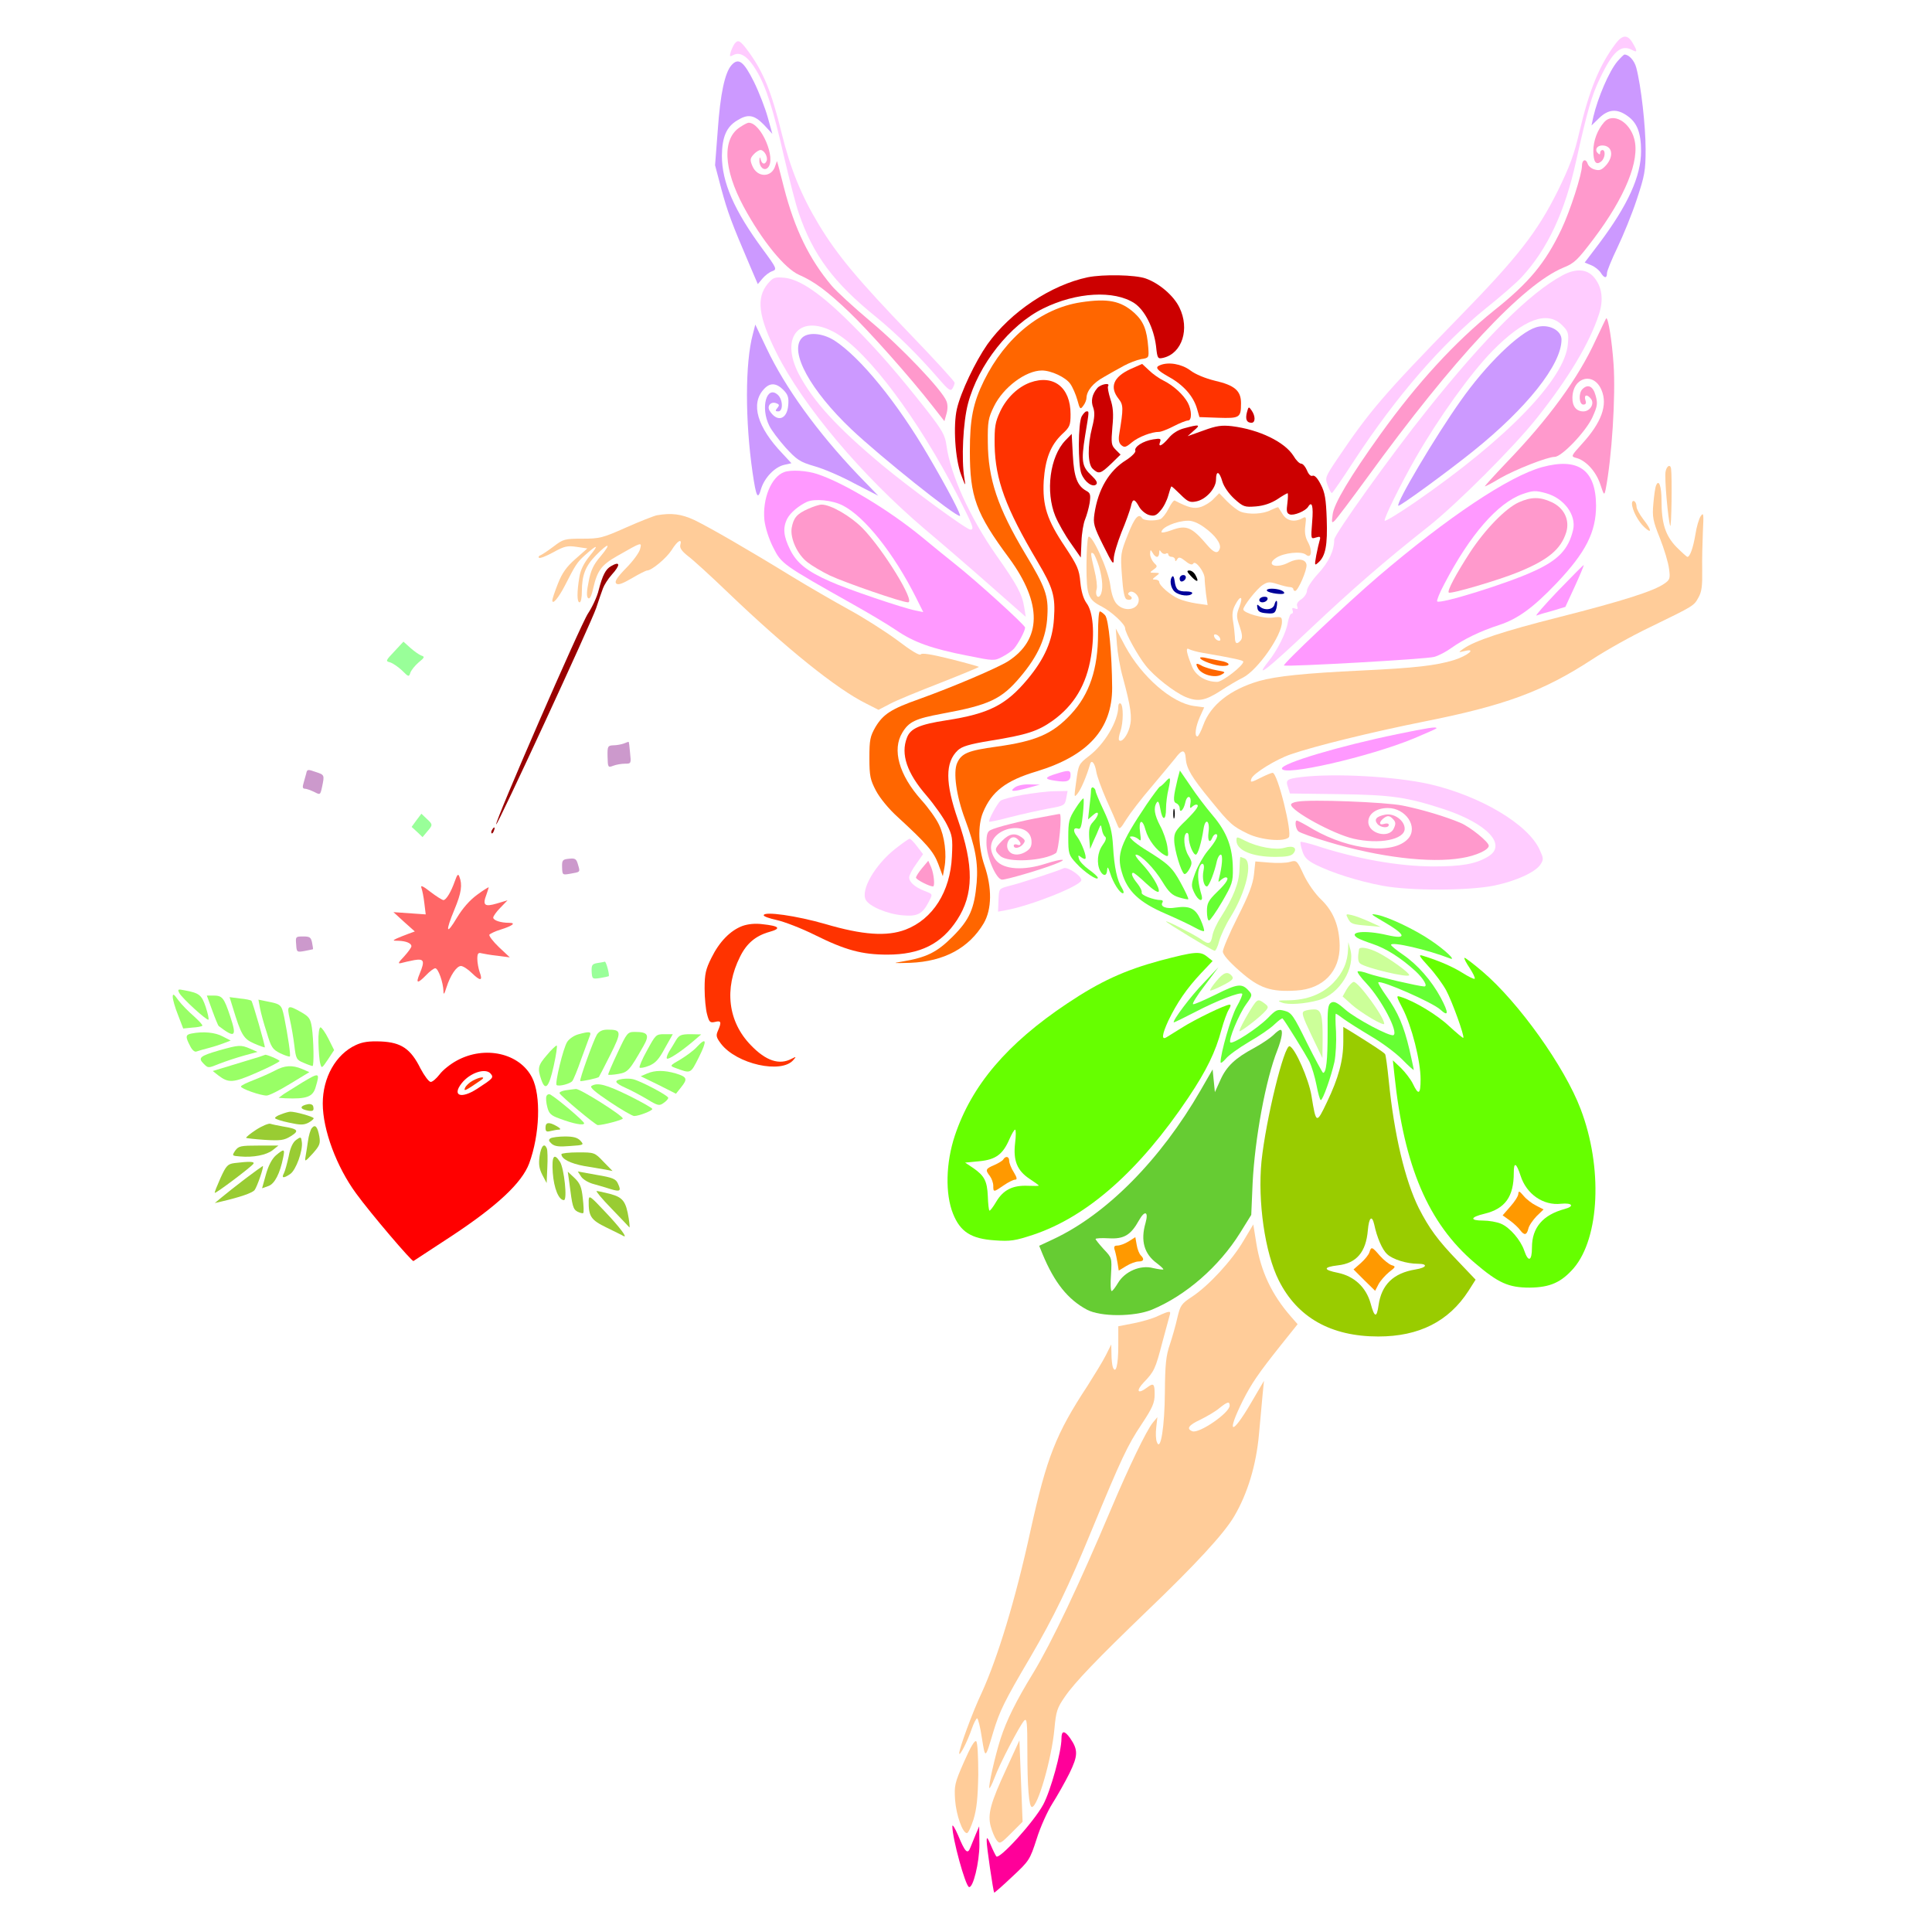 <?xml version="1.0" encoding="utf-8"?>
<!-- Generator: Adobe Illustrator 21.0.0, SVG Export Plug-In . SVG Version: 6.00 Build 0)  -->
<svg version="1.1" baseProfile="tiny"
	 id="svg2" inkscape:version="0.91 r13725" sodipodi:docname="People518_018.svg" xmlns:cc="http://creativecommons.org/ns#" xmlns:dc="http://purl.org/dc/elements/1.1/" xmlns:inkscape="http://www.inkscape.org/namespaces/inkscape" xmlns:rdf="http://www.w3.org/1999/02/22-rdf-syntax-ns#" xmlns:sodipodi="http://sodipodi.sourceforge.net/DTD/sodipodi-0.dtd" xmlns:svg="http://www.w3.org/2000/svg"
	 xmlns="http://www.w3.org/2000/svg" xmlns:xlink="http://www.w3.org/1999/xlink" x="0px" y="0px" viewBox="0 0 850 850"
	 xml:space="preserve">
<sodipodi:namedview  bordercolor="#666666" borderopacity="1" gridtolerance="10" guidetolerance="10" id="namedview282" inkscape:current-layer="svg2" inkscape:cx="851.21234" inkscape:cy="805.40062" inkscape:pageopacity="0" inkscape:pageshadow="2" inkscape:window-height="980" inkscape:window-maximized="1" inkscape:window-width="1920" inkscape:window-x="0" inkscape:window-y="1" inkscape:zoom="0.44423529" objecttolerance="10" pagecolor="#ffffff" showgrid="false">
	</sodipodi:namedview>
<g id="g6" transform="translate(0,0) scale(1,1)">
	<path id="path8" fill="none" d="M0,0h425h425v425v425H425H0V425V0z M710.3,15.2c-3.2,3.6-10.2,16.2-12.8,23.3
		c-1.4,3.5-3.8,11.9-5.4,18.6c-4.5,18.2-15,38.8-27.6,53.9c-4.5,5.5-13,14.3-39.5,41.5c-21.7,22.1-30.2,32-38.9,45.3l-5.4,8.1
		l-6.6-6c-3.6-3.4-9-7.5-11.9-9.2c-4.4-2.7-5.8-4.2-8.2-9.3c-1.6-3.3-4.9-8.1-7.2-10.6c-3.7-3.9-5.2-4.8-10.3-5.8
		c-6.1-1.2-7.4-1.7-13.8-5.9l-3.7-2.3l2.5-3c2.1-2.5,2.5-3.9,2.5-9.9c0-10.5-5.4-19-15.4-24.1c-5.8-3-20.9-3.6-31.1-1.3
		c-10.5,2.3-15.2,4.5-26.7,12.1c-10.4,6.9-18,15.3-25,27.5c-1.8,3.2-3.6,5.9-3.9,5.9c-0.9,0-39.7-40.5-45.9-48
		c-7.4-9-14.4-19.9-19.2-30c-4.6-9.6-9.8-24.2-9.8-27.6c0-4.1-5.1-18.7-9.6-27.4c-7.5-14.6-12.5-18.9-16.7-14.2
		c-4.8,5.3-8,24.2-8.1,47.2c0,16,0.2,18.4,2.6,27.2c1.5,5.3,5.3,14.8,8.4,21c6.9,13.7,7.6,18.7,4.6,32.3c-6,26.8-5.1,51.7,3.3,86.2
		c1.3,5.4,2.2,9.9,2,10.1c-0.1,0.2-6.5-3.3-14.2-7.7c-20.4-11.8-25.9-12.4-42.2-4.6c-9.9,4.7-16.4,6.5-24.1,6.5c-5.7,0-7,0.4-10,2.9
		c-1.9,1.5-5.4,3.8-7.8,5c-4.8,2.4-5.2,3.7-1.8,5.2c2.1,1,3.5,0.6,9.1-2c9-4.2,10.9-4,6.3,0.4c-2,1.9-3.9,4.7-4.3,6.2
		c-0.3,1.5-2,5.4-3.6,8.7c-2.8,5.7-3.2,8.6-1,8.6c2,0,8.5-6.6,10.2-10.4l1.8-4l0.3,9.9l0.3,9.9l-5.3,12.5c-3,6.9-9,21.1-13.4,31.6
		c-27.7,65.5-28.3,66.9-28.9,63.9c-0.4-1.6-0.7-5.3-0.8-8.2c0-2.8-0.4-5.2-0.9-5.2c-0.4,0-1.8,4.1-3.1,9.1
		c-2.8,10.6-4.7,13.7-7.8,12.1c-1.1-0.6-4.6-3.9-7.7-7.3c-3.1-3.4-5.9-5.9-6.2-5.6c-0.3,0.2,0.9,3.9,2.6,8.1c1.6,4.2,3,9,3,10.7v3.1
		l-5.2-0.7c-2.9-0.4-7.9-1.3-11.1-2.1c-3.3-0.8-6.4-1.3-7-1.1c-0.6,0.2,2,2.2,5.8,4.4c3.9,2.3,7.8,5,8.8,6.1c1.7,1.9,1.6,2-2.5,3.5
		c-2.4,0.9-6.7,2.1-9.5,2.8c-2.9,0.6-5.3,1.5-5.3,2s3.3,0.9,7.3,1c3.9,0.1,8.2,0.4,9.5,0.8c2.3,0.6,2.3,0.7-1.5,4.5
		c-2.1,2.1-5.5,5-7.5,6.4c-3.6,2.3-5.3,5.1-2.5,3.9c7.1-3.2,14.1-5.8,16.6-6.3l3.1-0.6l-2,5.6c-1,3.1-2.9,7-4.1,8.7
		c-3.9,5.5-1,4.3,6-2.4c3.8-3.7,7.3-6.7,7.9-6.7c1.2,0,2.2,5.9,2.2,13.7c0,7.4,1.5,9,3,3.1c5.4-21.2,5.8-21.4,16.1-10.7
		c3.8,4,6.9,6.8,6.9,6.2c0-0.5-1.1-3.6-2.4-6.9c-1.3-3.2-2.7-7.4-3.1-9.2l-0.7-3.2h4.9c2.6,0,8.2,0.9,12.3,2
		c11.8,3.1,11.8,2.5,0.1-4.3c-8-4.7-11.5-8.3-8.9-9.2c7.5-2.7,13.5-4.5,15.5-4.5c1.4,0,2.3-0.5,2.1-1.1c-0.2-0.7-3.4-1.2-8-1.3
		c-10.3-0.2-11.1-1.2-5.1-6.7c2.6-2.4,6.2-5.4,7.8-6.6c4.3-3.2,1.3-2.9-7,0.7c-3.9,1.6-7.6,3-8.2,3c-2.2,0-1.5-3.1,2.2-9.7
		c1.9-3.5,3.1-6.3,2.6-6.3c-0.4,0-3.6,2.8-6.9,6.2c-3.4,3.4-6.5,5.9-6.8,5.6c-0.5-0.6,6.8-16.7,31.8-70.3
		c4.4-9.4,11.8-25.2,16.4-35.2c9.8-21.1,12.1-23.9,25.2-30.5c4.6-2.3,9.7-5.4,11.2-7c1.6-1.5,3.3-2.8,3.9-2.8
		c1.6,0,11.4,8.5,27.3,23.7c21.7,20.8,41.1,36.4,52.6,42.3c3.4,1.8,6.2,3.4,6.2,3.6c0,0.2-0.9,2.1-2,4.2c-3.2,6.1-4.1,13.9-2.5,21.5
		c1.8,8.8,3.7,12,11.1,19.7l6.3,6.6l-7.3,6.7c-7.9,7.1-12.6,14.7-12.6,20.3c0,4.4,5.5,8.9,13.4,11.2c5.7,1.5,5.8,1.6,3,2.5
		c-4.9,1.4-16.3-0.2-31.9-4.4c-18.2-5-25.7-5.1-34.4-0.4c-7.3,4-15.4,13.1-18.1,20.2c-2.1,5.6-2.3,12.8-0.8,26.3l0.3,2.5l-11.5-0.1
		c-6.3,0-18-0.3-26-0.5l-14.5-0.4l-6.7,3.3c-4.5,2.2-8.2,5-11.2,8.4c-4.3,4.9-4.6,5.1-6.3,3.5c-3.8-3.4-10.7-5.7-17.4-5.7
		c-8.4,0-14.7,2.2-20.2,7.1c-2.5,2.1-4.8,3.9-5.1,3.9s-1.7-2.1-3-4.8c-2.9-5.7-4.7-7.5-10.6-10.1c-6.6-3-14.7-2.8-21.2,0.5l-5.2,2.6
		l-1.6-2.3c-4.5-6.9-8.1-10.7-13-13.7c-7.4-4.4-10-5-28.5-6.7c-17.4-1.7-26.1-3.5-31.4-6.6c-1.8-1.1-3.6-1.7-3.9-1.5
		c-0.7,0.8,6.6,25.3,9.4,31.1c2.9,6.2,10,13.5,16.9,17.4c7.3,4.1,17.1,8.1,21.9,9l4.1,0.7l-8.5,5.5c-11.5,7.5-14.6,11.6-22.3,28.9
		c-5.2,11.6-5.6,13.4-2.9,12.6c0.9-0.3,3.1-0.8,4.7-1.1c17.7-3.8,34.7-11.8,42.5-20.1c2.8-2.9,5.3-5.4,5.4-5.4
		c0.2,0,1.1,1.9,2.1,4.3c2.9,7.3,13.9,22.7,25.1,35.2c5.9,6.6,11.2,12,11.8,12c1.5,0,30.7-19.7,38.9-26.2c3.7-3,8.5-7.6,10.6-10.3
		l3.9-4.9l3.2,4.5c5.4,7.5,15.4,15,29.7,22c7.3,3.6,13.6,6.3,14.1,6c1.3-0.8-5.6-27.4-8.6-32.9c-1.4-2.7-6-8.1-10.2-12l-7.6-7.2
		l6.5-0.2c7.6-0.2,20.8-3.9,28.2-7.9c7-3.9,13.1-10.8,17.9-20.5c2.3-4.6,4.4-8.6,4.6-8.8c0.1-0.2,2.2,1.3,4.6,3.2
		c12.1,9.8,27.5,12.2,33.6,5.2c2.5-2.9,2.9-8.1,0.9-10.9c-1.1-1.5-1.4-1.4-2.5,1.8c-3.2,8.6-15,4.1-21.2-8.1
		c-2.1-4-2.5-6.2-2.5-13.8c0-7.9,0.4-9.7,2.8-14.8c3.7-7.4,8.8-10.7,17-10.7c4.7,0,8,1,19.4,5.9c19.2,8.2,24,9.5,35.3,9.4
		c15.7-0.1,26.3-5.2,33.8-16.3c2-3,3.7-5.6,3.8-5.8s3.7-1.1,8.1-2.2c10-2.4,23.2-7.2,28.8-10.5c2.4-1.4,4.9-2.5,5.6-2.5
		c1.6,0,11,5.5,28.8,16.8l13.4,8.6l-10.4,2.7c-12.5,3.3-20.3,6.4-31.2,12.2c-43.7,23.2-69.1,55.9-69.1,88.7
		c0.1,21.5,8.4,31.1,27.4,31.4c4.7,0,9.7-0.2,11.2-0.6c2.5-0.8,2.8-0.4,6.7,7.5c6.5,13.5,14.2,20.8,25.6,24.2c3.6,1.1,4,1.6,3.9,4.4
		c-0.1,1.9-3.2,7.9-7.9,15.8c-21.3,35-21.2,34.8-33,86.3c-4.5,19.7-12.1,43.8-18.9,60.1c-10.6,25.4-13.1,56.6-6.2,76.6
		c3.3,9.3,5.5,14.3,6.4,14.3c0.4,0,1.5-2.7,2.6-6c1-3.3,2.1-6,2.5-6c0.4,0,1.2,2.7,1.9,5.9c1.4,6.8,3.6,9.5,4.7,6
		c0.4-1.2,4.6-6.1,9.4-10.8c8.4-8.3,8.8-8.9,11-16.6c1.4-5.1,4.1-11,7.6-16.5c12.9-20.7,13.7-25.8,5.1-33.9c-2-1.9-3.6-4.4-3.6-5.5
		c0-4.4,11-16.4,36.3-39.6c16.9-15.5,35.6-35.4,41.4-44c8.3-12.4,10.9-21.6,12.8-46.5c0.9-10.5,1.9-20.4,2.4-22.1
		c0.9-3.4,11.7-18.4,13.3-18.4c0.5,0,3.1,1.1,5.9,2.5c12.1,6.2,33.6,7.2,47.1,2.2c8.7-3.1,16.6-9.3,21.4-16.5c2.1-3.1,4.1-6,4.4-6.5
		c0.4-0.4,3.3,0.5,6.6,2c7.8,3.6,18.3,3.8,26.1,0.3c9.4-4,17.3-15.4,20.2-28.8c2.4-11.3,0.9-33.1-3.1-46
		c-7.9-25.6-33.4-59.7-56.1-75.1c-18.5-12.5-39.3-21-51.2-21.1c-6.1,0-12.5-3.7-16.3-9.4c-1.8-2.7-3.1-5-2.9-5.2
		c0.1-0.2,4.1,1.2,8.7,3.1c30,11.9,79.3,10.7,93-2.4c2.7-2.6,4-4.6,4-6.5c0-9.3-13.5-21.1-33.9-29.7c-10.2-4.3-25.2-7.7-39.3-9.1
		l-12.8-1.2l6.8-1.7c10.2-2.7,23.4-8.3,34.9-14.8c3.8-2.2,10.5-4.8,15.3-6c15.9-4,32-11.4,51.7-23.8c5.9-3.7,18-10.4,26.8-14.8
		c19.7-9.8,19.5-9.6,19.5-26.5c0-8.9,0.5-13.2,2.2-18.8c2.3-8.1,1.8-9.9-2.7-8.8c-2.9,0.7-5.8,6.2-7.2,13.6l-0.9,4.5l-1.9-3
		c-2.2-3.2-2.6-12-1.1-23.2c0.6-4.4,0.5-7.1-0.4-9.2c-1-2.6-1.7-3-4.9-2.8c-2.9,0.2-3.7,0.6-3.9,2.5c-0.3,1.8-0.8,2.1-2.7,1.6
		c-3-0.7-3.3,0.6-2.7,11.3c0.5,9-0.9,11.3-2.8,4.5c-1.1-4.3-4.3-7.8-6-6.7c-1,0.6-0.8,3.5,0.6,10.3c0.3,1.3,3.4,5.4,6.9,9.2
		c6.5,6.9,8,10.4,7.3,16.6c-0.2,2.2-1.2,3.3-4.1,4.7c-4,1.8-32.7,10-33.3,9.5c-0.1-0.2,1.7-4.7,4.1-10c6.1-13.5,8.9-23.1,12.5-42
		c5.8-31.9,6.1-46.1,1.3-69.8c-3.5-17.3-3.1-19.8,5.1-36.1c8.6-17.2,10.6-26,10.7-46.1c0-20-3.6-42.4-7.7-46.9
		C717.1,12.3,712.8,12.5,710.3,15.2z M175.8,276.2c-0.5,4.5-1.1,5.7-4.7,9c-2.2,2.1-5.4,4.1-7.1,4.5c-1.7,0.3-3.3,0.9-3.6,1.4
		c-0.5,0.8,0.9,1.3,7.8,2.4c4.9,0.8,9.2,5.1,10.8,10.9c1.6,5.7,3,5,3-1.6c0-4.3,0.4-5.4,3.3-8.3c2.1-2.1,5.2-3.8,8.1-4.6
		c5.9-1.5,6.8-2.9,1.9-2.9c-9.5,0-15.5-4.3-16.8-12C177.6,269.5,176.4,270,175.8,276.2z M280.4,320.1c-4.9,5.4-11.8,6.3-17.7,2.3
		c-4.7-3.1-6-2.4-2.4,1.4c4.9,5.1,5.7,12.2,2,18c-2.2,3.6-0.9,3.7,3.8,0.3c5.1-3.7,10.1-4.1,16-1c2.3,1.1,4.3,1.8,4.6,1.5
		c0.3-0.3-1.1-2.4-3.1-4.6c-4.3-4.7-4.8-9.4-1.6-15.3c1.1-2,2-3.9,2-4.2C284,317.3,282.2,318.1,280.4,320.1z M135.6,334
		c-4.6-4.2-6.1-4.3-4.5-0.3c2.4,6.3-0.4,13-6.2,14.8c-1.9,0.6-2.7,2.5-1,2.5c0.5,0,2.2-0.5,3.8-1.1c4.2-1.6,8.9-0.2,13.4,3.8
		c4.4,4,5.5,3.9,3.9-0.1c-2-5.5-1.3-8.7,3.1-12.8c4.6-4.4,4.5-5.6-0.2-3.9c-1.8,0.6-4.3,1.1-5.6,1.1C141,338,138.1,336.3,135.6,334z
		 M183,354.1c0,3.9-4.8,8.9-8.5,8.9c-1.5,0-2.4,0.4-2,1c0.3,0.5,1.5,1,2.6,1c3.4,0,7.4,2.7,9.4,6.4c2,3.8,3.5,3.9,3.5,0.2
		c0-3.3,3.5-7.3,7-8.1c4.5-1,4.4-2.2-0.1-2.8c-4.6-0.6-7.2-2.6-8.9-6.8C184.4,350.1,183,350.2,183,354.1z M256,372.8
		c-3.9,3-6.5,3.4-10.6,1.7c-2-0.8-3.9-1.3-4.1-1.1c-0.3,0.2,0.5,1.8,1.8,3.5c2.2,3,2.3,7.5,0.3,12.5c-0.7,1.9-0.5,1.8,3-0.3
		c3.7-2.3,7.5-2.5,13.6-0.5l2.5,0.8l-2.8-3.3c-2.9-3.4-3.5-7.7-1.6-11.2C259.7,371.7,258.7,370.7,256,372.8z M138,407.6
		c-4,2.8-6,3-10.1,0.8c-4-2-4.7-1.2-2,2.2c2.3,3,2.7,7,0.9,10.9c-1.6,3.5-0.5,4.1,3,1.5c3.1-2.3,7-2.4,13.2-0.4l2.5,0.8l-2.8-3.3
		c-2.9-3.4-3.5-7.7-1.6-11.2C142.8,405.6,141.7,405.1,138,407.6z M268,419.1c-2.5,2.1-6.1,2.2-11.9,0.3l-2.5-0.7l2.3,3.2
		c2.3,3.2,2.5,7,0.6,12.9l-0.8,2.3l3.8-2.5c4.4-3,7.4-3.2,11.6-1c4.2,2.1,4.7,1.1,1.4-2.7c-2.7-3.3-2.9-5.6-1-11.7
		C272.4,416.5,271.3,416.4,268,419.1z"/>
	<path id="path10" fill="#FFCCFF" d="M718.3,18.9c2.2,3.7,2.1,4.4-0.2,3.1c-4.9-2.6-8.5,0.5-14.2,12.5c-3.6,7.4-5.6,14.5-10.4,36
		c-5,22.8-12.6,39-24,51.4c-2.2,2.4-9.2,8.5-15.6,13.6c-19.7,15.9-39.6,38.9-57.9,66.8c-5.2,8-9.7,14.6-10,14.6
		c-0.4,0.1-1.2-1.5-1.9-3.4c-1.2-3.3-1-3.7,4-11.2c14.5-21.5,20.2-28.2,53.4-62.3c26.2-26.8,34.8-37.8,43.9-56.1
		c5.2-10.6,7.2-16,9.5-26c4.4-18.6,8.8-29.2,15.9-38.7C713.8,15.2,716.1,15.1,718.3,18.9z"/>
	<path id="path12" fill="#FFCCFF" d="M329.3,22.7c6.7,9.2,10.1,17.7,14.6,35.9c3.8,15.5,8.6,27.4,16.4,40.3
		c8.1,13.4,17.1,24.2,40.6,48.6c10.5,10.9,19.1,20.3,19.1,20.9c0,0.6-0.5,1.8-1,2.6c-0.8,1.2-1.8,0.5-5.7-4
		c-9.4-10.9-19-20.3-27.8-27.5c-18.7-15.1-27.8-27.3-34.1-45.8c-1.3-3.7-4.1-14.7-6.4-24.5c-4.9-21.5-8-31.2-12.3-38.3
		c-3.6-6-7-8.3-10-6.7c-1.7,0.9-1.8,0.7-1.2-1.4c0.4-1.2,1.2-2.9,1.7-3.6C324.8,17.3,325.6,17.7,329.3,22.7z"/>
	<path id="path14" fill="#CC99FF" d="M714.7,24c2,0,4.4,2.7,5.2,5.8c2.1,7.9,4.1,25.7,4.1,35.8c0,9.6-0.4,11.6-3.9,22.2
		c-2.1,6.4-6,15.9-8.5,21.1s-4.6,10.3-4.6,11.3c0,2.4-1.2,2.3-2.8-0.3c-0.7-1.1-2.6-2.6-4.1-3.2l-2.9-1.2l6.3-8.3
		C716.2,90.3,722,77.5,722,66.5c0-8-1.7-12.5-6-15.5c-4.6-3.3-8.4-3-12.5,1l-3.3,3.2l0.8-3.8c2-8.5,6.9-20,10.6-24.4
		C713,25.4,714.4,24,714.7,24z"/>
	<path id="path16" fill="#CC99FF" d="M331.7,36c2.3,4.7,5,11.7,6.1,15.7l2,7.2l-3.7-4c-4.3-4.4-7-4.9-11.8-1.9
		c-4.7,2.8-6.6,7.3-6.7,15.5c0,11.7,5.4,24.1,18,41.2c6.2,8.4,6.3,8.8,4.2,9.6c-1.3,0.4-3.2,1.9-4.3,3.2l-2.1,2.5l-3.3-7.7
		c-8.4-19.6-10-24.1-12.7-34l-2.8-10.6l1.2-15.6c1.1-15.8,3.1-25.1,6-28.4C324.9,25.2,327.2,27,331.7,36z"/>
	<path id="path18" fill="#FF99CC" d="M719,61.1c2.6,9.4-4,25.6-17.8,43.9c-7.2,9.5-8.5,10.8-13.5,12.8c-17.7,7.4-48.2,40-86.1,92.2
		c-7,9.6-13.5,18.2-14.3,19c-1.4,1.3-1.5,1.1-1-2.6c0.5-4.7,7.8-16.9,21-35.3c16.3-22.7,32.9-40.7,49.9-54.4
		c15.6-12.4,22.7-21,29.8-35.9c3.8-8,9-24.1,9-27.9c0-2.6,1.7-3.3,2.5-0.9c0.3,1.1,1.8,2.3,3.2,2.6c2.1,0.6,3.1,0.1,5-2
		c3.5-4.1,2.6-8.6-1.8-8.6c-2.3,0-3.4,1.9-2,3.3c0.8,0.8,1.1,0.8,1.1-0.1c0-0.7,0.5-1.2,1-1.2c1.5,0,1.2,3.6-0.5,5
		c-2.3,1.9-3.5,0.3-3.5-4.6c0-4.5,1.8-9.3,4.8-12.7C709.6,49.4,717,53.5,719,61.1z"/>
	<path id="path20" fill="#FF99CC" d="M329.3,54c5.5-0.2,12.4,15.9,8.5,19.8c-1.6,1.6-3.8-0.3-3.7-3.2c0.1-1.7,0.2-1.7,0.6-0.4
		c0.5,2.1,1.9,2.4,2.6,0.5c0.6-1.7-1.1-4.7-2.7-4.7c-0.7,0-2.1,0.9-3.1,2c-1.5,1.7-1.6,2.4-0.5,5c2.2,5.3,8.6,5.2,10.1-0.1
		c0.4-1.3,0.8-2.2,0.8-1.9c0.1,0.3,1.5,5.4,3,11.5c4.7,18.3,11.2,31.6,21,43.2c2,2.4,9.7,9.5,17.2,15.8c13.4,11.2,31.5,30.2,33.3,35
		c0.6,1.4,0.6,3.6,0,5.6l-0.9,3.2l-5-6.4c-10.1-13-28.5-33.6-36.9-41.6c-9.6-9.2-15.4-13.5-22.1-16.4c-6.3-2.8-16.3-15.1-24.3-29.9
		c-9-16.7-9.6-30.2-1.4-35.2C327.3,54.8,328.9,54,329.3,54z"/>
	<path id="path22" fill="#FFCCFF" d="M701.3,122c3.5,4.1,4.3,9.8,2.2,16.2c-4.1,12.7-13.5,28.3-27.4,45.8
		c-10,12.6-35.1,37.7-47.6,47.6C609,247,595.2,259,576.2,276.9c-18.4,17.4-24.6,22.3-18.3,14.3c4.2-5.2,8-12.9,8.7-17.4
		c0.4-2.1,1.1-3.8,1.6-3.8c0.6,0,0.8-0.7,0.5-1.4c-0.4-1.1-0.1-1.3,1-0.9c1.2,0.5,1.5,0.2,1-1c-0.4-1,0.3-2.1,1.9-3.1
		c1.3-0.9,2.4-2.6,2.4-3.7c0-1.2,2.2-4.6,5-7.6c4.6-5,7-10.1,7-14.9c0-2.2,25-37.2,40.8-56.9c25.6-32.1,45.3-51.7,59.7-59.4
		C693.3,118,698.2,118.3,701.3,122z M656.7,154.3c-9.7,9.9-23.8,29.6-33.9,47.2c-6.5,11.4-14,26.5-13.6,27.6
		c0.2,0.4,6.2-3.2,13.3-8.1c40.6-28,66-54.3,67.3-69.6c0.4-4.9,0.2-5.6-2.6-8.4C680.7,136.6,670.5,140.3,656.7,154.3z"/>
	<path id="path24" fill="#CC99FF" d="M687,149.4c0,11-15.3,30.2-39,49.2c-11.6,9.3-32.3,24.4-32.8,23.9c-1.1-1.1,16.1-30.2,27.3-46
		c11.2-16,25.8-30.2,33.3-32.5C681.1,142.3,687,145.2,687,149.4z"/>
	<path id="path26" fill="#CC0000" d="M504,122.5c6,2.1,12.4,7.6,14.9,12.8c4.6,9.4,1.2,20.1-7,22.1c-2.6,0.6-2.7,0.4-3.3-5.2
		c-1-7.9-4.9-15.7-9.5-18.8c-8.9-5.8-25.5-4.9-40.1,2.3c-14.7,7.2-28.6,24.8-33.1,41.8c-2.2,8.2-3,24.7-1.6,33
		c0.6,3.7,0.5,3.5-1.4-1.5c-2.7-7-3.6-21.8-1.9-29.1c1.7-7.4,8.1-20.8,13.4-28.4c10.2-14.3,28-26.1,44.1-29.5
		C485.4,120.6,499.4,120.9,504,122.5z"/>
	<path id="path28" fill="#FFCCFF" d="M345.1,122.2c6.9,0.7,16.2,7.1,29.4,20.3c11.5,11.4,20.9,22.3,33.7,38.6
		c6.4,8.3,7.6,10.4,8.2,14.8c1.7,12.8,10.3,31.8,22,48.5c9.1,12.9,11.3,17,12.2,22.7l0.7,4.3l-15.9-14c-8.7-7.7-21.5-18.7-28.4-24.5
		c-27.9-23.7-53.6-54.2-65.3-77.5c-8.1-16.2-9.1-24.3-3.9-30.6C340.1,122.1,340.8,121.8,345.1,122.2z M351.4,164.5
		c6.4,12.1,16.6,23.3,36.7,40.1c11.9,9.9,37.1,28.4,38.8,28.4c1.9,0,1.3-1.4-5.7-15.2C403.9,184.2,382,155,368,146.7
		C352.3,137.5,342.8,147.8,351.4,164.5z"/>
	<path id="path30" fill="#CC99FF" d="M367.1,149.8c11.3,7.3,27.7,27.3,41.6,51.2c8.3,14.2,14.5,26,13.6,26c-2.4,0-35-26.1-47.7-38.1
		c-18-17.1-27.4-34.1-21.9-40.1C355.2,146,361.7,146.4,367.1,149.8z"/>
	<path id="path32" fill="#FF6600" d="M499.1,137.7c4,3.7,5.5,7.3,6.1,15.3c0.3,4.4,0.3,4.5-3.2,5c-1.9,0.4-5.3,1.7-7.5,2.9
		c-2.2,1.2-6.2,3.4-8.9,5c-4.7,2.6-7.5,6-7.6,9.2c0,0.8-0.6,2.4-1.4,3.4c-1.3,1.8-1.5,1.6-2.6-2.5c-0.7-2.5-2.1-5.7-3.1-7.1
		c-2-2.9-8.4-5.9-12.5-5.9c-7.1,0-17,7.4-21.1,15.8c-2.5,5.1-2.8,6.7-2.7,15.7c0.1,16.2,4.3,28.8,16.5,49.2
		c8.8,14.6,10.2,18.4,9.7,27.1c-0.4,9.6-4.1,17.8-11.9,27c-8.3,9.9-13.8,12.4-34.5,16.2c-11.7,2.2-14.5,3.5-17.4,8.3
		c-4.6,7.5-1.5,18.6,8.3,29.6c3.1,3.4,6.6,8.3,7.8,10.9c2.5,5.1,3.5,13.1,2.4,18.9l-0.7,3.8l-2-5.4c-2.1-5.5-5-8.8-17.9-20.7
		c-3.9-3.5-7.8-8.3-9.5-11.5c-2.5-4.8-2.9-6.4-2.9-14.4s0.3-9.5,2.7-13.7c3.4-5.6,6.9-7.9,19.1-12.2c15.3-5.5,34.2-13.6,39.1-16.6
		c15-9.6,15.2-25.5,0.6-45.4c-14.7-19.8-17.3-27.1-17.3-47.1c0-14.2,1.4-21.2,6.2-31c9.5-19.2,25.1-31.8,42.6-34.5
		C487.4,131.2,493.1,132.3,499.1,137.7z"/>
	<path id="path34" fill="#FF99CC" d="M706.7,140c0.9,0,2.5,10,3.2,20.2c1,14-0.8,41.6-3.5,55.2c-0.6,2.7-0.7,2.6-2.4-2.5
		c-1.9-5.6-6.4-10.5-10.8-11.5c-2.1-0.6-1.9-0.9,2.8-6.1c8.6-9.4,11.4-17.1,8.6-23.7c-3.4-8.1-12.6-5.8-12.8,3.3
		c-0.1,3.8,1.7,6.1,4.8,6.1c3,0,5.1-3.5,3.3-5.6c-1.7-2.1-3.1-1.7-2.4,0.6c0.5,1.4,0.2,2-0.9,2c-1.9,0-2.2-5-0.4-6.8
		c2.4-2.4,4.7-1.3,5.8,2.8c1,3.6,0.8,4.7-1.4,9.6c-2.9,6.3-13.5,17.4-16.6,17.4c-3.2,0-17.4,5.6-24,9.4c-3.3,2-6.4,3.6-6.7,3.6
		s3.9-4.6,9.3-10.3c18.8-19.5,31.7-37.2,39.4-54C704.5,144.4,706.6,140,706.7,140z"/>
	<path id="path36" fill="#CC99FF" d="M332.3,142.8l4.9,10.3c8.2,17.4,22.4,37,40.2,55.7l9,9.3l-10.5-5.4c-5.7-3.1-13.6-6.5-17.6-7.6
		c-6.5-1.9-7.7-2.8-12.7-8.2c-3-3.4-6.3-7.7-7.2-9.7c-3.9-7.9-1.1-17.9,3.8-13.5c2.3,2.1,2.4,7.3,0.2,7.3c-1.3,0-1.4-0.3-0.4-1.5
		s0.9-1.6-0.5-2.1c-2.3-0.9-4.2,1.2-2.9,3.3c3.3,5.3,7.7,3.9,8.2-2.5c0.3-3.4-0.2-4.7-2.2-6.7c-3.1-3.1-5.9-3.2-8.5-0.3
		c-6,6.4-3,16.7,8.2,28.4l3.9,4.2l-3.1,0.7c-4.2,0.9-8.8,5.7-10.3,10.7c-1.4,4.9-2.1,3.6-3.7-7.3c-3.3-22.8-3.3-48.2,0.1-60.8
		L332.3,142.8z"/>
	<path id="path38" fill="#FF3300" d="M502.5,160.1l3,2.8c1.6,1.6,4.6,3.7,6.5,4.6c4.4,2.2,8.7,6.2,10.6,9.7c1.8,3.4,1.8,7.8,0.1,7.8
		c-0.8,0-3.6,1.1-6.3,2.5s-5.6,2.5-6.4,2.5c-3.4,0-9.1,2.2-12,4.6c-2.6,2.2-3.3,2.4-4.6,1.3c-1.1-0.9-1.4-2.3-1-4.8
		c1.9-11.6,1.9-12.9-0.3-15.7c-4-5.1-2.3-9.5,5.2-13L502.5,160.1z"/>
	<path id="path40" fill="#FF3300" d="M523.6,162.9c2.3,1.8,6.8,3.6,10.9,4.6c8.7,2,11.5,4.4,11.5,9.9c0,6.4-0.6,6.7-10,6.4l-8.3-0.3
		l-1.1-3.8c-1.6-5.4-5.9-10.3-12.2-13.8c-5.5-3.1-6.4-4.3-4.1-5.2C514,159.1,519.8,160.1,523.6,162.9z"/>
	<path id="path42" fill="#FF3300" d="M471,182.2c0,4.9-0.3,5.7-3.7,8.8c-5.1,4.9-7.4,10.8-8.1,20.5c-0.6,10.9,1.4,17.2,9.4,29.1
		c5.4,8.2,6.2,9.9,6.7,15.5c0.4,4.1,1.3,7.2,2.7,9.2c2.9,3.8,3.7,13.1,2,23.5c-2,12.4-7.4,21.5-16.9,28.3
		c-6.5,4.6-11.3,6.2-27.5,8.8c-9.1,1.5-12.4,2.5-14.2,4.2c-5.6,5.3-5.6,14.3,0.1,30.7c7,20.1,6.9,32.7-0.4,43.9
		c-6.9,10.6-16.3,15.3-30.7,15.3c-11.2,0-18.5-2-31.8-8.6c-6-3-13.6-5.9-16.8-6.6c-3.2-0.7-5.8-1.6-5.8-2.1c0-1.9,14.5,0.2,27,3.8
		c16.6,4.9,27.2,5.6,35.4,2.5c12-4.6,19.7-16.7,20.4-32.2c0.4-7.9,0.2-9.3-2.2-14c-1.4-2.9-5.5-8.7-9-12.8
		c-8.6-9.9-11.4-18.2-8.6-25.4c1.5-4.1,5.6-5.9,17.4-7.7c18.7-2.9,26.2-6.7,35.7-18.1c7.5-9,11-17,11.6-26.6
		c0.7-9.9-0.4-13.6-7.3-25.2c-14-23.6-18.5-36-18.8-51c-0.1-8.3,0.2-10.2,2.5-15.1c2.8-5.9,7.7-10.6,13.1-12.6
		C463.5,164.6,471,170.4,471,182.2z"/>
	<path id="path44" fill="#CC0000" d="M487.5,169.9c-0.3,0.5,0.2,3,1,5.6c1.2,3.5,1.5,6.5,0.9,12.4c-0.6,7.2-0.5,8,1.5,10l2.1,2.1
		l-4.1,4c-4.7,4.5-5.5,4.7-8.1,2.3c-2.3-2-2.4-10.1-0.3-18.3c1.1-4.3,1.2-6.5,0.5-8.6c-1.2-3-0.5-6,1.8-8.7
		C484.3,169,488.6,168.2,487.5,169.9z"/>
	<path id="path46" fill="#CC0000" d="M550.6,180.5c1.8,2.5,1.8,5.5,0,5.5c-2.1,0-2.8-1.5-2-4.6C549.3,178.8,549.4,178.8,550.6,180.5
		z"/>
	<path id="path48" fill="#CC0000" d="M478,181c1.2,0,1.3-0.7-0.6,10.7c-1.8,11.3-1.4,13.6,2.8,17.5c2.1,2,2.8,3.2,2.1,3.9
		c-1.5,1.5-5-0.9-6.5-4.6c-1.6-3.8-1.5-22.4,0.1-25.3C476.6,182,477.5,181,478,181z"/>
	<path id="path50" fill="#CC0000" d="M525.3,189.4l-2.8,2.5l7-2.5c5.7-2.1,8-2.4,12.5-1.9c12,1.5,23.2,6.9,27.1,13.1
		c1.1,1.9,2.6,3.4,3.4,3.4c0.7,0,1.8,1.3,2.5,2.9c0.7,1.8,1.7,2.8,2.5,2.4c0.9-0.3,2.2,1.1,3.6,3.9c1.8,3.4,2.3,6.4,2.6,15.1
		c0.4,11.5-0.5,16.3-3.6,19.1c-1.8,1.6-1.8,1.5-1-3.1c0.5-2.6,1.2-5.6,1.5-6.6c0.5-1.6,0.2-1.8-1.7-1.2c-2.2,0.7-2.2,0.7-1.6-6.9
		c0.6-7-0.1-9.4-1.8-6.6c-1.1,1.8-6.3,4-8.1,3.3c-1.3-0.5-1.5-1.4-1-5c0.3-2.3,0.3-4.3,0.1-4.3c-0.3,0-2.4,1.2-4.6,2.7
		c-2.7,1.7-5.8,2.8-9.3,3.1c-5,0.4-5.6,0.2-9.5-3.3c-2.4-2.2-4.6-5.3-5.3-7.6c-1.3-4.6-2.8-5.1-2.8-0.9c0,3.9-4.5,8.8-8.7,9.6
		c-2.8,0.6-3.8,0.1-6.9-3c-2-2-3.8-3.6-4-3.6s-0.8,1.8-1.4,4c-0.6,2.2-2.1,5.2-3.4,6.6c-1.8,2.2-2.8,2.6-5,2c-1.5-0.4-3.5-2-4.4-3.6
		c-2.1-3.8-2.9-3.8-3.7,0c-0.4,1.6-2.2,6.7-4.1,11.2c-1.8,4.6-3.4,9.8-3.4,11.7c0,3-0.5,2.3-4.6-5.9c-4.2-8.4-4.5-9.7-3.9-13.9
		c1.6-10.8,6.4-19,14-23.7c2.5-1.6,4.3-3.5,4-4.1c-0.6-1.7,3.4-4.3,7.9-5c3.1-0.5,3.5-0.3,3,1.1c-1,2.6,0.8,1.8,3.7-1.6
		c1.7-2.1,4.2-3.7,7-4.4C527.7,186.6,528.4,186.8,525.3,189.4z"/>
	<path id="path52" fill="#CC0000" d="M471.5,190.9l0.5,9.3c0.5,9.8,2,13.6,6,15.8c1.7,0.9,1.9,1.7,1.4,5.3c-0.4,2.3-1.3,5.5-2,7.2
		c-0.7,1.6-1.5,6.1-1.6,9.9l-0.3,6.9l-4.4-6.3c-2.5-3.5-5.5-8.8-6.8-11.9c-4.4-10.8-2.4-26.2,4.4-33.3L471.5,190.9z"/>
	<path id="path54" fill="#FF99FF" d="M702.2,222.4c0,11.7-4.5,20.6-17.4,34.2c-10.2,10.7-17,15.7-25.3,18.4
		c-8.3,2.7-15.5,6.2-21,10.1c-2.2,1.6-5.6,3.4-7.5,3.9c-3.3,1-64.2,4.4-66.1,3.8c-1-0.3,27.9-27.6,41.6-39.3c30.5-26,57.4-44,72-48
		C694.4,201.2,702.1,206.7,702.2,222.4z M669.8,217.4c-10.9,3.9-23.1,17.9-34.4,39.6c-2.1,3.9-3.4,7.3-3.1,7.6
		c1.3,1.3,31.1-8,42.1-13.1c11.2-5,15.7-9.8,17.7-18.4c1.5-6.5-4-13.9-11.9-16.1C675.5,215.7,674.4,215.8,669.8,217.4z"/>
	<path id="path56" fill="#FF99CC" d="M682.6,220.9c5.5,2.5,8.1,7.8,6.5,13.2c-2.3,7.5-7.9,12.2-21.1,17.6c-8.5,3.5-29.9,9.8-30.6,9
		c-0.8-0.7,3.1-8,9.3-17.6c6.6-10.1,15.6-19.4,21.5-22.1C673.6,218.6,677.4,218.5,682.6,220.9z"/>
	<path id="path58" fill="#FFCC99" d="M735.2,206.2c0.5,3.6,0.2,26.6-0.4,25.1c-0.9-2.7-2.6-21.1-2-23.9
		C733.3,204.9,734.9,204.1,735.2,206.2z"/>
	<path id="path60" fill="#FF99FF" d="M359.7,208.6c11.7,3.9,31.4,15.8,45.8,27.6c4.4,3.7,10.9,8.9,14.5,11.8c9.5,7.5,31,27,31,28.1
		c0,1.5-3,7.1-4.9,9.3c-0.9,1-3.2,2.6-5.2,3.6c-3.4,1.8-3.8,1.8-15.1-0.5c-16-3.1-23.9-6-31.6-11.3c-3.7-2.5-12.1-7.5-18.7-11.2
		c-31.1-17.5-31.7-17.9-35.3-25.1c-2-3.9-3.5-8.8-3.9-12.1c-0.9-9.4,3-19,8.7-21.1C348,206.6,355,207,359.7,208.6z M355,220.8
		c-3.6,1.7-7.2,4.7-8.6,7.3c-2.1,4.1-1.7,7.8,1.2,13.7s7.5,9.6,17.8,14.1c7,3.2,32.1,11.7,37.4,12.7l3.4,0.7l-3.2-6.4
		c-9.8-19.5-22.6-35.6-32.2-40.5C366.1,220,358.4,219.3,355,220.8z"/>
	<path id="path62" fill="#FF99CC" d="M361.5,222c4,0,12.8,5.1,18,10.4c9.1,9.3,23.4,32.6,20,32.6c-2.7,0-27.8-8.7-34.4-11.8
		c-3.5-1.7-7.9-4.3-9.8-5.8c-4.5-3.4-7.7-10.5-7-15.1c0.8-4.4,2.2-6.2,7.2-8.4C357.7,222.9,360.4,222,361.5,222z"/>
	<path id="path64" fill="#FFCC99" d="M731,220.2c0,10.1,1.7,15.4,6.5,20.4c2.4,2.4,4.6,4.4,4.9,4.4c1.1,0,2.5-3.9,3.5-9.8
		c0.5-3.4,1.6-7.1,2.4-8.2c1.2-1.7,1.3-0.9,0.9,6.8c-0.2,4.8-0.4,12.5-0.3,17.2c0.1,6.6-0.2,9.3-1.6,11.8
		c-2.1,3.8-1.8,3.6-21.3,13.1c-8,3.8-19.4,10.2-25.5,14.2c-21.6,14.1-38.4,20.3-74.2,27.4c-22.9,4.6-47.8,10.7-58.5,14.4
		c-6.4,2.2-16.3,8.3-17.2,10.6c-0.7,1.9-0.3,1.9,4.4-0.5c2.2-1.1,4.4-2,4.9-2c2.2,0,8.8,26.7,7.1,28.4c-2.1,2.1-12.2,1.2-18-1.6
		c-6.8-3.3-7.9-4.3-16.3-14.6c-8.4-10.2-10.7-14.1-11-18.4c-0.3-4.2-1.6-4.3-4.7-0.1c-1.4,1.7-6.1,7.4-10.4,12.5
		c-4.4,5.1-9.3,11.5-11,14.2c-2.9,4.7-3.1,4.7-4,2.5c-0.5-1.3-2.7-6.4-4.9-11.2c-2.1-4.8-4.1-10.3-4.4-12.3
		c-0.6-3.7-2.1-5.4-2.7-3.2c-1.5,5.2-4,11.1-5.5,12.9c-1.6,2-1.6,1.8-0.6-5.4c1-7.3,1.1-7.6,5.5-11c7-5.3,13-15.5,13-21.9
		c0-1,0.5-1.6,1-1.3c1.3,0.8,1.3,8.4-0.1,12.4c-0.6,1.8-0.9,3.5-0.5,3.8c1.1,1.1,3.6-2,4.6-5.8c1.2-4.3,0.5-8.9-3-21.9
		c-1.2-4.1-2.3-10.7-2.6-14.5l-0.5-7l4.2,7.9c7.3,13.4,20.5,24.9,30.2,26.2l4.5,0.6l-1.9,4.2c-1.9,4.3-2.5,8.6-1.1,8.6
		c0.4,0,1.6-2.2,2.6-5c3.2-8.9,11.9-15.7,24.6-19.4c7.5-2.1,19.7-3.4,44.9-4.6c23.6-1.1,33-2.2,40.8-4.6c6-1.9,10.1-5.3,4.8-4
		c-3,0.7-3,0.7-0.8-0.9c5.1-3.6,17.4-7.7,42.3-14c28-7.1,41.7-11.5,46.2-14.7c2.5-1.7,2.7-2.3,2.1-6.6c-0.3-2.6-2.1-8.6-4-13.4
		c-3.1-7.7-3.4-9.4-2.9-15.1c0.3-3.5,0.8-7.2,1.2-8.1C729.8,210.6,731,213.9,731,220.2z"/>
	<path id="path66" fill="#FFCC99" d="M536.4,217l3.5,3.6c2,2,4.6,4,5.9,4.5c3.6,1.4,10,1.1,13.3-0.7c1.7-0.8,3.2-1.4,3.3-1.2
		c0.1,0.2,1,1.5,1.9,3c1.8,3,5.2,3.7,8.7,1.8c1.6-0.9,1.8-0.6,1.3,3.2c-0.4,2.9-0.1,5.1,1.2,7.4c2.1,3.9,1.4,7.4-1,5.4
		c-2-1.6-9.7-0.8-13,1.4c-4.9,3.2,0,5,5.6,2c3.8-1.9,7.3-1.5,7.7,1c0.4,2.1-3.7,11.6-5,11.6c-0.4,0-0.8-0.4-0.8-0.8
		c0-0.5-0.7-0.9-1.5-0.9s-3.2-0.6-5.4-1.3c-3.5-1.1-4.3-1.1-6.6,0.4c-2.5,1.6-8.5,9.2-8.5,10.7c0,1.6,9,4.2,13,3.6
		c3.7-0.5,4-0.3,4,1.9c0,6-10.6,21.1-17.1,24.5c-2.1,1-6.7,3.7-10,5.9c-6.7,4.3-9.9,4.9-15.4,2.6c-4.9-2.1-13.6-8.9-17.4-13.7
		c-3.4-4.2-9.1-14.5-9.1-16.5c0-1.8-6-7.3-10.2-9.5c-6.1-3.1-6.8-4.9-6.8-17.9c0-6.3,0.4-12,0.8-12.7c1.3-2.1,8.9,14.5,9.7,21.3
		c0.5,3.8,1.5,6.7,2.8,8.1c3.4,3.8,9.7,2.6,9.7-1.8c0-2.1-2.6-4.3-4.1-3.4c-0.8,0.6-0.8,1,0.2,1.6c1.7,1,0.5,2.3-1.4,1.6
		c-1-0.4-1.6-3.4-2.1-10.4c-0.7-9.5-0.6-10,2.6-18.1c3-7.6,4.8-9.6,6.3-7.2c0.7,1.1,5.5,1.3,8,0.4c0.9-0.4,2.5-2.4,3.6-4.6
		s2.3-3.8,2.7-3.6c6.1,3.2,8.6,3.8,11.6,2.8c1.8-0.6,4.4-2.2,5.6-3.6L536.4,217z M522.6,229.1c-5.1,0.1-11.6,2.9-11.6,5
		c0,0.4,1.9,0.1,4.3-0.8c6.7-2.5,9-1.5,15.9,6.6c2.9,3.4,4.6,3.9,5.4,1.6c0.9-2.1-1.9-6-6.8-9.5C527.2,230.1,524.5,229,522.6,229.1z
		 M507.1,243.2c-0.9-1.5-1-1.5-1.1,0.5c0,1.2,0.8,2.9,1.7,3.9c1.6,1.5,1.6,1.7-0.2,3c-1.8,1.3-1.8,1.4,0.6,1.4
		c2.3,0.1,2.3,0.1,0.5,1.5c-1.7,1.3-1.8,1.5-0.3,1.5c0.9,0,1.7,0.5,1.7,1c0,1.6,5,5.9,8.5,7.4c1.7,0.8,5.2,1.7,7.9,2.1l4.9,0.7
		l-0.7-4.8c-0.3-2.6-0.6-5.7-0.6-6.9c0-2.8-4-8.1-5-6.6c-0.4,0.8-1.6,0.5-3.4-1c-2.3-1.8-3-2-3.7-0.8c-0.6,1-0.9,1-0.9,0.1
		c0-0.6-0.7-1.2-1.5-1.2c-0.8,0-1.5-0.5-1.5-1.1c0-0.5-0.5-0.7-1.1-0.3c-0.6,0.3-1.5,0-2-0.7c-0.7-1.1-0.9-1-0.9,0.3
		c0,1-0.4,1.8-1,1.8C508.5,245,507.6,244.2,507.1,243.2z M481,243.5c-1.3-0.8-1.3-0.2,0.5,7.4c0.9,3.5,1.3,7.2,1,8.2
		c-0.8,2.5,0.4,4.6,1.6,2.8c1.3-2.1,1.1-7-0.6-12.7C482.6,246.4,481.5,243.8,481,243.5z M543.4,266.2c-1.2,2.3-1.4,4.2-0.9,7.2
		c0.4,2.3,0.7,5.3,0.8,6.8c0,3.1,0.9,3.5,2.6,1.5c0.8-1,0.7-2.6-0.5-6.1c-1.5-4.3-1.5-5.1-0.1-8.7
		C547.1,262.2,545.7,261.7,543.4,266.2z M535.1,279.2c-0.8-0.3-1.2,0.1-0.9,0.9c0.2,0.7,1,1.5,1.7,1.7c0.8,0.3,1.2-0.1,0.9-0.9
		C536.6,280.2,535.8,279.4,535.1,279.2z M523.1,285.6c-1.6-1-1.1,1.7,1.4,7.8c1.7,4,6.1,6.6,11,6.6c2.3,0,11.5-7.1,11.5-8.9
		c0-0.6-4.1-1.5-18-3.9C526.5,286.8,523.9,286,523.1,285.6z"/>
	<path id="path68" d="M523.3,251c0.9,0,2.1,0.9,2.7,2.1c1.7,3.1,0.7,3.3-2,0.4C522.1,251.5,522,251,523.3,251z"/>
	<path id="path70" fill="#000099" d="M516.8,255.7c0.5,3.7,1.5,4.6,5.2,4.5c1.7,0,2.8,0.4,2.5,0.9c-1,1.5-5.7,1-7.7-0.8
		c-1.8-1.6-2.4-5.3-1-6.7C516.2,253.2,516.6,254.1,516.8,255.7z"/>
	<path id="path72" fill="#000099" d="M520.6,253c1.7,0,1.4,2.2-0.4,2.8c-0.7,0.2-1.2-0.3-1.2-1.2C519,253.7,519.7,253,520.6,253z"/>
	<path id="path74" fill="#FF6600" d="M530.8,289.5c1.5,0.3,4.2,0.9,6,1.2c4.3,0.7,5.1,2.3,1.2,2.3c-3.2,0-10-2.4-10-3.6
		C528,289.1,529.2,289.1,530.8,289.5z"/>
	<path id="path76" fill="#FF6600" d="M529.1,293.1c1.1,0.5,3.9,1.4,6.2,1.8c4,0.7,4.1,0.8,1.9,2c-2.9,1.5-8.7-0.1-10.2-3
		C525.8,291.7,526.3,291.5,529.1,293.1z"/>
	<path id="path78" fill="#FFCC99" d="M719,220.5c0.6,0.3,1,1.4,1,2.4s1.4,3.5,3,5.6c3.7,4.7,3.9,6.7,0.4,3.4
		c-2.7-2.5-5.4-7.6-5.4-10.4C718,220.6,718.5,220.2,719,220.5z"/>
	<path id="path80" fill="#FFCC99" d="M305.5,228.8c6.8,3.3,23.8,13.1,43,24.9c7.2,4.4,18.3,10.8,24.8,14.4
		c6.5,3.5,16.2,9.7,21.5,13.6c5.9,4.5,9.8,6.9,10.3,6.2c0.4-0.7,4.5-0.1,12.9,2c6.8,1.7,12.5,3.3,12.7,3.5c0.2,0.1-7.5,3.3-16.9,7
		c-9.5,3.7-19.6,7.8-22.3,9.3l-5,2.6l-5.5-2.8c-12.9-6.4-34.9-24.1-60.6-48.7c-7.8-7.5-15.8-14.8-17.9-16.3c-2.5-2-3.5-3.4-3.2-4.7
		c0.9-3.1-1.2-2-3.8,2.2c-2.3,3.6-8.8,9-10.8,9c-0.5,0-3.5,1.5-6.7,3.4c-4.3,2.5-6.1,3.1-6.9,2.3c-0.8-0.8,0.3-2.6,4.3-6.7
		c3-3,5.8-6.8,6.2-8.4c0.8-3.2,1-3.3-10.2,3.1c-6.8,3.9-8.6,6.3-10.4,14.1c-0.8,3.7-1.6,5-2.3,4.3c-0.7-0.7-0.6-3,0.3-7.3
		c0.9-4.8,2.1-7.4,5.2-11c5-6,3.7-6.3-2-0.5c-4.6,4.7-6.2,8.7-6.2,15.9c0,2.7-0.4,4.8-1,4.8c-1.2,0-1.2-4.5-0.1-11.1
		c0.5-3.2,2-6.2,4.7-9.5c4.1-5,3.2-5-2.4,0c-3.4,3.1-4.1,4.3-8.7,13.3c-2.8,5.4-5.5,8.6-5.5,6.4c0-0.6,1.1-3.9,2.5-7.4
		c1.8-4.6,3.8-7.4,7.7-10.8l5.2-4.6l-4.7-0.7c-4.1-0.6-5.4-0.3-10.3,2.4c-3.1,1.7-5.9,2.8-6.3,2.4c-0.3-0.4,0-0.9,0.7-1.1
		c0.7-0.3,3.3-2,5.8-3.9c4.2-3.2,4.8-3.4,12.6-3.4c7.6,0,8.9-0.3,19.2-4.9c6.1-2.7,12.2-5.1,13.6-5.4
		C295.4,225.6,299.7,226.1,305.5,228.8z"/>
	<path id="path82" fill="#990000" d="M269.1,252.9c-1.6,1.8-3.3,4.5-3.8,5.9c-0.6,1.5-1.9,5.4-3,8.7c-2.3,6.8-43.4,95.7-44,95.2
		c-0.8-0.8,37.3-88.3,40.4-92.8c1.8-2.7,4-7.3,4.7-10.3c1.7-6.6,3.1-9.2,5.4-10.5C272.9,246.7,273.1,248.5,269.1,252.9z"/>
	<path id="path84" fill="#FF99FF" d="M696.8,248.6c0.1,0.1-1.6,4.3-3.9,9.3l-4.2,9.1l-5.6,1.7c-3.1,0.8-6.3,1.8-7.1,2.1
		c-0.8,0.3,3.5-4.6,9.5-10.9C691.6,253.6,696.6,248.5,696.8,248.6z"/>
	<path id="path86" fill="#000099" d="M559.4,259c2.9,0,5.6,0.9,5.6,1.9s-6.9,0.1-7.6-1C557.1,259.4,558,259,559.4,259z"/>
	<path id="path88" fill="#000099" d="M557.3,262.7c1.1,0.7-0.2,2.3-1.9,2.3c-1.7,0-1.9-1.7-0.1-2.3
		C555.9,262.5,556.8,262.5,557.3,262.7z"/>
	<path id="path90" fill="#000099" d="M561.7,264.4c0.3,0.3,0.2,1.7-0.1,3.1c-0.6,2.3-1.1,2.6-4.4,2.3c-2.8-0.2-3.8-0.8-4-2.3
		c-0.3-1.6-0.1-1.8,0.9-0.8c2.1,2.1,6,1.6,6.6-0.7C561,264.8,561.5,264.1,561.7,264.4z"/>
	<path id="path92" fill="#FF6600" d="M483.9,269c0.4,0,1.5,0.8,2.3,1.7c1.6,1.8,3,17.1,3.1,31.9c0,18.2-10.6,29.9-33.3,36.8
		c-13.4,4-19.7,8.8-23.5,18c-2.4,5.6-2.1,15.4,0.6,23.3c3.4,9.9,3.3,19.3-0.3,25.5c-6.5,10.9-17.4,16.8-32.3,17.4
		c-7.4,0.2-8.1,0.2-3.9-0.5c10.9-1.8,15.5-4,22.5-11c7.5-7.5,9.6-12.3,10.6-23.8c0.7-8.7-0.6-15.7-5.1-27.8
		c-3.9-10.4-5.3-20.8-3.5-24.8c1.9-4.3,4.9-5.5,17.3-7.2c17.4-2.4,24.7-5.6,32.8-14.3c8.1-8.7,11.9-19.9,11.9-35.5
		C483.1,273.4,483.4,269,483.9,269z"/>
	<path id="path94" fill="#FF99FF" d="M632,320.4c0,0.2-4.5,2.2-10,4.5c-19.6,8.1-58,16.9-58,13.2c0-2.3,25-9.8,50.7-15.1
		C628.3,320.2,632,319.6,632,320.4z"/>
	<path id="path96" fill="#FF99FF" d="M471,340.9c0,2.8-1.5,3.4-6.7,2.6c-5-0.7-4.9-1.5,0.5-3.1C470.1,338.7,471,338.8,471,340.9z"/>
	<path id="path98" fill="#66FF33" d="M519.1,339l4.6,6.7c2.5,3.8,6.9,9.6,9.8,13c6.3,7.4,8.8,14.1,8.9,23.3c0.1,6-0.3,7.1-4.7,14.7
		c-2.7,4.6-5.3,8.3-5.8,8.3s-0.9-1.8-0.9-4.1c0-3.5,0.6-4.7,4.5-8.5c4.2-4,5.6-6.4,3.7-6.4c-0.4,0-1.4,0.6-2.1,1.2
		c-1.1,1.1-1.2,0.9-0.8-0.7c1.4-5.2,1.8-10.5,0.8-10.5c-0.6,0-1.3,1.2-1.7,2.7c-1,4.9-3.5,11.3-4.4,11.3c-1.4,0-2.2-3.8-1.5-7
		c0.8-3.7-1.2-4.1-2.1-0.4c-0.6,2.4-0.2,6.4,1.2,11.1c1,3.5-1.4,2.8-3.2-1c-1.4-3-1.4-3.6,0.5-8.8c1.2-3.1,3.6-7.3,5.4-9.5
		c3.7-4.3,5.2-7.4,3.6-7.4c-0.5,0-1.2,0.7-1.5,1.5c-1.2,2.9-2.2,1.4-1.7-2.4c0.7-5.1-1.4-6.5-2.2-1.4c-0.9,6-2.5,11.3-3.4,11.3
		c-1.2,0-3.1-4.7-3.1-7.6c0-1.4-0.4-2.2-1-1.9c-1.6,1-1.1,6.8,0.9,10c1.6,2.7,1.7,3.3,0.4,5.8c-0.8,1.5-1.8,2.5-2.3,2.2
		c-1.4-0.9-4.3-10.5-4.4-14.7c-0.1-3.4,0.6-4.5,5.2-8.9c4.9-4.9,6.2-6.9,4.4-6.9c-0.4,0-1.3,0.5-1.9,1.1c-0.7,0.7-0.9,0.3-0.6-1.4
		c0.7-3.6-1.4-4.3-2.2-0.7c-0.7,3.3-2.5,5.1-2.5,2.5c0-0.8-0.7-1.8-1.5-2.1c-1.5-0.6-1.3-2.7,0.6-10.7L519.1,339z"/>
	<path id="path100" fill="#FFCCFF" d="M629,345c22.4,5.2,43.4,17.7,48.4,28.9c1.7,3.7,1.8,4.2,0.3,6.5c-2.2,3.3-10.6,7.2-20.2,9.2
		c-11.2,2.3-36.9,2.4-49.2,0.1c-10.7-2-22.3-5.7-29.3-9.2c-3.8-1.9-5.1-3.2-6-6c-0.7-2-1-3.8-0.8-4.1c0.3-0.2,3.1,0.5,6.4,1.5
		c18.3,6,36.3,9.2,51.9,9.3c12.7,0,18.9-1.1,24.3-4.4c8.3-5.1-0.4-14.4-19.3-20.7c-16.5-5.4-23.2-6.4-46.5-6.7l-21.5-0.3l-0.8-2.6
		c-1.2-3.4-0.6-3.8,5.6-4.6C587.3,340.1,613.9,341.6,629,345z"/>
	<path id="path102" fill="#66FF33" d="M514.1,347.1c-0.6,2.4-1.1,6.3-1.1,8.6c0,5.5-1.6,5.6-2.5,0.2c-0.5-2.9-1-3.8-1.6-2.8
		c-1.5,2.3-1,5.4,1.5,10.2c1.4,2.5,2.8,6.6,3.2,9.2c0.6,4.4,0.5,4.6-1.2,3.7c-3.6-2-7.2-6.7-8.4-11c-1.4-5.4-3.2-4.5-2.4,1.1
		c0.5,3.5,0.4,4-0.7,2.9c-0.7-0.6-2-1.2-2.8-1.2c-1.3,0-1.3,0.2,0.1,1.6c0.9,0.9,3.2,2.6,5.1,3.8c10.9,6.7,12.4,8.2,16.1,14.9
		c2.1,3.8,3.6,7.1,3.4,7.3c-0.2,0.2-2.1-0.2-4.1-0.8c-3-0.9-4.5-2.3-7.3-6.9c-3.5-5.8-9.5-11.9-11.6-11.9c-0.7,0,0.4,1.7,2.3,3.7
		c4.4,4.6,8.2,10.9,7.7,12.5c-0.3,0.7-2.5-0.7-5.5-3.5c-2.7-2.6-5.3-4.7-5.7-4.7c-1.2,0-0.5,1.9,1.8,4.7c1.2,1.5,2.1,3.3,1.9,4
		c-0.4,1.1,5.3,3.3,8.5,3.3c0.7,0,1,0.5,0.6,1.1c-1.1,1.8,1.8,2.9,5.8,2.2c6.2-0.9,8.7,0.3,11,5.3c1.1,2.5,1.8,4.8,1.5,5
		c-0.2,0.3-2-0.4-3.8-1.4c-1.9-1.1-7.8-3.9-13.1-6.2c-11.6-5-16.8-9.9-19.2-18.1c-2.4-8-0.8-12.6,10.8-29.9c2.8-4.1,5.5-7.7,5.9-7.9
		c0.5-0.2,1.6-1.2,2.5-2.2C515,341.4,515.2,342,514.1,347.1z"/>
	<path id="path104" fill="#FF99FF" d="M452.9,345.1l4.6,0.1l-5,1.4c-6.7,1.8-8.6,1.8-6.1-0.1C447.5,345.6,450.3,345,452.9,345.1z"/>
	<path id="path106" fill="#66FF33" d="M481,346.5c0.6,0.3,1,1,1,1.5c0,0.5,1.6,4.4,3.6,8.6c2.9,6.2,3.7,9.2,4.1,15.8
		c0.5,9.1,1.8,15,3.9,18.3c0.8,1.3,1,2.3,0.4,2.3c-1.3,0-4.3-4.6-5.6-8.9c-0.9-2.7-1.2-3-1.3-1.4c-0.1,2.8-1.7,3-3.1,0.4
		c-1.6-3.2-1.2-8.1,1.1-11.3c1.4-1.9,1.8-3.2,1.1-3.7c-0.5-0.3-1.2-1.7-1.4-3.1c-0.4-2.3-0.5-2.4-1.3-0.5c-0.4,1.1-1.5,3.6-2.4,5.5
		l-1.5,3.5l-0.4-4.9c-0.2-3.8,0.1-5.3,1.7-7c2.9-3.1,2.8-5.5,0-3l-2.2,1.9l0.6-5.5c0.4-3,0.7-6.3,0.7-7.3S480.5,346.2,481,346.5z"/>
	<path id="path108" fill="#FFCCFF" d="M464.1,348.1l5.6-0.1l-0.6,3.2c-0.6,3.2-0.9,3.3-8.1,4.6c-4.1,0.8-11.5,2.4-16.5,3.7
		c-4.9,1.3-9.1,2.2-9.3,2c-0.5-0.5,3.5-8,5-9.2c0.7-0.6,5.1-1.8,9.8-2.6S461,348.1,464.1,348.1z"/>
	<path id="path110" fill="#66FF33" d="M476.7,351.3c0.2,0.3,0.1,3.5-0.3,7.1c-0.5,5-1,6.6-2,6.2c-2.2-0.8-2.5,1-0.5,3.5
		c2,2.7,4.4,9,3.6,9.7c-0.2,0.3-1.1-0.1-1.9-0.7c-1.2-1-1.4-0.9-0.9,0.8c0.3,1.1,2.3,3.2,4.4,4.7c2.1,1.5,3.9,3.1,3.9,3.6
		c0,1.5-6-2.5-9.6-6.5c-3.2-3.5-3.4-4.1-3.4-11.4c0-6.8,0.3-8.1,3.1-12.5C474.8,353.1,476.4,351.1,476.7,351.3z"/>
	<path id="path112" fill="#FF99CC" d="M617,354.4c8.6,1.7,19.1,4.9,25.5,7.6c4.3,1.8,12.5,8.4,12.5,10.1c0,1.8-5.6,4.4-11.9,5.4
		c-13.9,2.4-36.7-0.4-58.8-7.1c-6.5-1.9-12.3-4-13-4.6c-1.3-1-1.8-4.8-0.7-4.8c0.3,0,3.6,1.7,7.2,3.9c16.1,9.2,35.3,11.2,41.7,4.1
		c4.6-5.1-1-13.5-8.9-13.5c-5,0-8.6,2.5-8.6,6.1c0,5.2,9.1,7.5,11.2,2.9c1-2.1,0.9-2.9-0.5-4.3c-1.3-1.3-2.1-1.4-3.4-0.6
		c-2.6,1.7-2.9,3.7-0.4,2.9c1.2-0.4,2.1-0.2,2.1,0.4c0,1.6-3.6,1.3-5-0.4c-1.6-2-0.5-3.3,3.5-4.1c3.9-0.7,8.5,2.6,8.5,6.2
		c0,4.8-11.2,7-22.5,4.4c-8.8-2-27.5-12.2-27.5-15c0-0.5,1.2-1.1,2.8-1.3C576.6,351.6,609.6,352.9,617,354.4z"/>
	<path id="path114" d="M516.7,356.2c0.2,1,0.2,2.6,0,3.5c-0.3,1-0.5,0.2-0.5-1.7S516.4,355.3,516.7,356.2z"/>
	<path id="path116" fill="#FF99CC" d="M466.2,358.1c1.2-0.2-0.4,16.3-1.6,17.2c-5.2,3.5-21.1,4.4-24.5,1.3c-2.7-2.5-2.7-3.2,0.8-6.7
		c3.2-3.2,5.7-3.6,8.6-1.5c1.6,1.2,1.7,1.6,0.6,3c-1.5,1.8-4.1,2.2-4.1,0.6c0-0.5,0.7-0.7,1.5-0.4c0.8,0.4,1.5,0.2,1.5-0.4
		c0-0.5-0.7-1.5-1.5-2.2c-3-2.5-6.1,3-3.3,5.8c1.7,1.7,4.9,1.5,7.6-0.4c1.7-1.2,2.2-2.4,2-4.7c-0.9-9-17.8-5.9-17.8,3.2
		c0,1.7,1,4.2,2.3,5.7c3.4,4,12.1,4.5,21.7,1.4c7.8-2.5,10.5-2.2,3.8,0.3c-6.5,2.5-20.9,6.7-22.9,6.7c-2.6,0-6.9-10-6.9-16.1
		c0-3.6,0.4-5.1,1.8-5.7c2.2-1.2,13.6-4.1,22.7-5.7C462.4,358.8,465.8,358.1,466.2,358.1z"/>
	<path id="path118" fill="#990000" d="M217.3,365.5c-0.3,0.9-0.8,1.4-1,1.1c-0.3-0.3-0.2-0.9,0.2-1.5
		C217.4,363.5,218,363.8,217.3,365.5z"/>
	<path id="path120" fill="#CCFF99" d="M547.8,369.9c5.6,2.8,13.4,4.2,17.3,3.1c3.9-1.2,5.9,0.1,3.9,2.5c-0.9,1.1-3.1,1.5-8,1.5
		c-10.1,0-17-2.9-17-7.2C544,368,544.1,368,547.8,369.9z"/>
	<path id="path122" fill="#FFCCFF" d="M400.2,369c0.4,0,1.9,1.5,3.3,3.4l2.6,3.4l-3,4.3c-1.7,2.3-3.1,5-3.1,5.9c0,2.1,2.5,4.3,6.8,6
		c3.7,1.4,3.6,1.3,1.8,4.8c-2.8,5.4-5,6.5-11.6,5.9c-6.7-0.6-14.5-3.9-16.1-6.8c-2.3-4.4,4-15.3,12.9-22.4
		C397,371,399.8,369,400.2,369z"/>
	<path id="path124" fill="#CCFF99" d="M545.7,377c0.1,0,0.8,0.3,1.7,0.6c4,1.5,0.9,14.7-6.1,26c-2,3.2-4.2,7.9-4.9,10.4
		c-0.6,2.5-1.6,4.4-2,4.3c-1.3-0.2-21.4-12.4-21.4-12.9c0-0.6,11.9,5.5,15.2,7.7c3.6,2.6,4.5,2.4,5.2-1.4c0.3-1.9,2-5.6,3.8-8.3
		c5.4-8.5,8-15.1,8.1-20.9C545.4,379.5,545.6,377,545.7,377z"/>
	<path id="path126" fill="#FFCC99" d="M573.6,384.9c1.8,3.8,5.1,8.5,7.8,11c5.3,5.2,7.8,11.5,8,20c0.2,11.4-7.2,19.2-19.1,19.9
		c-11.2,0.7-16.3-1-24.8-8.5c-4.9-4.3-7.5-7.3-7.5-8.7c0-1.1,2.9-8,6.5-15.1c5-9.9,6.7-14.4,7.2-18.8l0.6-5.7l6.1,0.5
		c3.4,0.3,7.5,0.2,9.1-0.3C570.4,378.4,570.6,378.4,573.6,384.9z"/>
	<path id="path128" fill="#FF99CC" d="M408.4,378.7l1.3,2.9c1.2,2.9,1.7,8.4,0.8,8.4c-1.6,0-7.5-3-7.5-3.9c0-0.5,1.2-2.4,2.7-4.2
		L408.4,378.7z"/>
	<path id="path130" fill="#FFCCFF" d="M475.7,387.4c-0.9,2.6-22.4,11.1-32.9,13l-3.7,0.7l0.2-5.1c0.2-5,0.2-5,4.2-6.1
		c5.4-1.3,22.6-6.9,24.4-7.9C469.7,381.1,476.3,385.7,475.7,387.4z"/>
	<path id="path132" fill="#FF6666" d="M202.1,385.7c1.4,3.5,0.9,7.1-2.1,14.3c-4.2,10.1-3.7,11.7,1,3.8c2.6-4.3,5.7-7.8,9-10.2
		c2.7-2,5-3.4,5-3.2c0,0.3-0.5,1.7-1,3.2c-1.8,4.7-0.8,5.5,4.6,3.9l4.7-1.4l-3.2,3.3c-1.7,1.7-3.1,3.7-3.1,4.3c0,1.2,3.2,2.3,7,2.3
		c3.2,0,1.6,1.3-3.8,3c-2.4,0.7-4.5,1.8-4.9,2.2c-0.3,0.5,1.6,3,4.2,5.5l4.8,4.5l-5.4-0.7c-3-0.3-6.2-0.9-7.1-1.1
		c-1.4-0.4-1.8,0.1-1.8,2.5c0,1.6,0.5,4.2,1,5.7c1.5,4,0.4,4.2-3.3,0.6c-1.8-1.8-4-3.2-4.9-3.2c-1.9,0-4.7,4.1-6.4,9.5
		c-0.9,2.9-1.3,3.4-1.3,1.6c-0.1-3.9-2.3-10.1-3.6-10.1c-0.6,0-2.4,1.3-4,3c-3.8,3.9-4.7,3.8-2.9-0.5c2.4-5.8,2-6.8-2.3-6.1
		c-2.1,0.4-4.7,1-5.8,1.3c-1.6,0.4-1.3-0.2,1.3-2.9c1.7-1.9,3.2-3.9,3.2-4.5c0-1.3-2.3-2.3-5.8-2.4c-2.5,0-2.5-0.1-0.7-1
		c1.1-0.5,3.4-1.4,5-2l3-1.1l-4.7-4.2l-4.7-4.3l7.1,0.5l7.1,0.5l-0.6-4.9c-0.3-2.7-0.9-5.7-1.3-6.8c-0.5-1.3,0.7-0.8,4,1.8
		c2.6,2,5.2,3.6,5.7,3.6c1.2,0,3.4-3.7,5-8.3C201.2,384.6,201.6,384.3,202.1,385.7z"/>
	<path id="path134" fill="#CCFF99" d="M594.7,402.6c1.5,0.3,5.1,1.7,7.8,2.9l5,2.3l-5.5-0.5c-7.2-0.6-7.7-0.8-9-3.3
		C592,402.1,592.1,402,594.7,402.6z"/>
	<path id="path136" fill="#66FF33" d="M606,402.5c5,1,16.8,6.6,23.6,11.3c6,4,11.3,9,8.4,7.9c-9.7-3.8-26-7.6-26-6
		c0,0.4,2.3,2.3,5.1,4.2c6.6,4.5,12.7,11.5,16.8,19.1c3.5,6.6,3.5,8.6-0.2,5.2c-3.3-3.1-26.1-13.1-27.3-12c-0.2,0.3,1.4,3,3.6,6.1
		c5.1,7.1,7.6,13,10.1,23.5c1,4.5,1.9,8.5,1.9,8.9c0,0.3-2.4-1.8-5.2-4.7c-2.9-2.9-9.1-7.5-13.8-10.2c-4.7-2.8-9.9-6.1-11.7-7.4
		c-1.7-1.3-3.3-2.4-3.6-2.4c-0.2,0-0.2,3.6,0.1,7.9c0.2,4.4-0.1,10.3-0.7,13.3c-1.5,6.6-5.1,16.8-6,16.8c-0.4,0-1.2-3-1.9-6.6
		c-0.7-3.6-2.1-8.3-3.2-10.5c-1.7-3.2-10.3-17.2-11.7-18.8c-0.2-0.3-1.8,0.9-3.6,2.6c-1.7,1.7-6.8,5.2-11.2,7.7
		c-4.4,2.6-9,5.9-10.2,7.4c-1.3,1.5-2.3,2.2-2.3,1.5c0-3.9,4.5-19.6,7-24.2c1.7-3,2.8-5.6,2.5-5.9c-0.9-0.9-11.2,3.1-20.4,7.9
		c-5.2,2.7-9.5,4.8-9.7,4.7c-0.6-0.7,7.5-11.6,13.3-17.5l6.4-6.8l-6,8c-3.4,4.4-5.7,8.1-5.2,8.3c0.5,0.2,5-1.8,10.1-4.3
		c9.4-4.7,11.4-5,14.4-1.6c1.7,1.8,1.6,2.1-1.2,6c-3.1,4.3-7.9,15.8-6.9,16.7c1,1,12-6.2,16.4-10.6c3.7-3.8,4.3-4.1,7.4-3.3
		c3.1,0.8,3.9,1.9,9.9,14.1c3.6,7.2,6.8,13.1,7.1,13.2c1.4,0.1,2-5.8,2-17.6c-0.1-10.6,0.1-12.4,1.6-13.3c1.3-0.7,2.7,0,6.2,3.1
		c4.6,4,19.8,12.1,21.2,11.2c2.2-1.3-5.2-15.5-11.9-22.7c-2.5-2.6-4.2-5-3.9-5.3c0.3-0.3,2.5,0.1,4.9,1c3.3,1.2,22.3,5.6,24.4,5.6
		c1.7,0-0.3-3.4-3.8-6.7c-6.5-5.9-12.9-10-18.9-12c-3-1-6-2.2-6.6-2.6c-4.5-2.8,3.3-3.6,13-1.3c9.2,2.1,8.3-0.2-2.3-6.3
		C602.9,402.1,602.7,401.9,606,402.5z"/>
	<path id="path138" fill="#FF3300" d="M335.4,406.6c7.6,0.8,8.5,1.9,3.1,3.4c-6,1.7-10,5-12.9,10.9c-7.1,14.1-5.3,28.6,4.7,38.9
		c6.7,7,12.6,8.9,18,6c2-1,2.1-1,0.8,0.5c-5.2,6.3-25,1.9-31.9-7.1c-2.1-2.8-2.3-3.6-1.3-5.8c1.6-3.7,1.4-4.5-1.3-3.8
		c-2.2,0.5-2.6,0.1-3.5-3.3c-0.6-2.1-1.1-7.2-1.1-11.4c0-6.4,0.5-8.5,3-13.5c3.5-7.1,8.3-12,13.6-14
		C329.1,406.5,332.3,406.2,335.4,406.6z"/>
	<path id="path140" fill="#CCFF99" d="M593.2,414.5l0.8,2.9c2.5,8.3-4.6,20-13.8,22.6c-6.1,1.7-13.5,2.2-16.2,1.1
		c-2.2-0.8-1.9-1,2.6-1c8.5-0.1,15.1-2.7,20-7.7c4.3-4.5,6.3-9.1,6.5-14.9L593.2,414.5z"/>
	<path id="path142" fill="#CCFF99" d="M606.3,419.1c5.1,2.6,13.7,8.8,13.7,9.9c0,1.4-19.1-3.1-21.6-5.1c-1-0.8-1.1-2.7-0.5-6.2
		C598.1,416.3,602.1,417,606.3,419.1z"/>
	<path id="path144" fill="#66FF00" d="M531.1,420.9l2.4,1.9l-5.1,5.4c-6.3,6.7-10.6,13-14.4,20.9c-2.8,6.1-3.1,8.7-0.7,7.2
		c0.7-0.4,3.6-2.2,6.6-4.1c5.8-3.7,19.2-10.2,21.1-10.2c0.6,0,0.5,0.8-0.4,2.2c-0.8,1.3-2.2,5.2-3.2,8.8c-2.6,9.8-6.6,18-14.5,29.8
		c-21.5,32.1-44.4,52.4-68.2,60.4c-8.2,2.7-10.1,3-17.1,2.5c-10.3-0.7-15.1-3.7-18.3-11.7c-3.5-8.7-3.2-22.4,0.8-34.4
		c7.4-22.1,22.9-40.4,49.4-58.1c14.5-9.7,25.2-14.6,41-18.9C525.8,418.6,528,418.4,531.1,420.9z M446.6,497c-0.4,0-1.5,1.9-2.5,4.2
		c-2.9,6.7-6,9-13.3,9.7l-6.2,0.6l3.6,2.4c4.9,3.4,6.1,5.7,6.4,12.4c0.1,3.2,0.4,6,0.7,6.3c0.2,0.3,1.6-1.5,3-3.9
		c3.1-5.2,7.2-7.3,14-7c2.6,0.1,4.7,0.1,4.7-0.1s-1.8-1.5-4.1-3c-5.4-3.6-7.2-8-6.3-15.7C447,499.7,447,497,446.6,497z"/>
	<path id="path146" fill="#FF9900" d="M444,510.7c0,1,0.9,3.3,2,5c1.5,2.5,1.6,3.3,0.6,3.3c-0.7,0-3,1.1-5,2.5
		c-4.5,3.1-4.6,3.1-4.6,0.2c0-1.3-0.7-3.2-1.5-4.3c-2.1-2.7-1.9-3.2,1.9-4.8c1.8-0.8,3.7-1.9,4-2.5C442.5,508.4,444,508.8,444,510.7
		z"/>
	<path id="path148" fill="#66FF00" d="M626,420.5c6.9,2.1,13.1,4.8,17.4,7.5c2.7,1.7,5.1,2.9,5.4,2.6c0.3-0.3-0.7-2.4-2.2-4.7
		c-1.5-2.2-2.6-4.3-2.3-4.5c0.2-0.2,3.8,2.5,7.9,6c16,13.6,36.2,42,43.2,60.5c9.8,25.6,8.4,56.6-3,70c-5.5,6.3-10.4,8.5-19.4,8.6
		c-9.3,0-13.8-2-24.2-10.9c-20.4-17.4-31.1-42.4-35.3-82.6l-0.7-6.5l3.6,3.4c1.9,1.9,4.2,4.9,5.1,6.7c2.6,5.5,3.5,5,3.5-1.8
		c0-8-3.9-23.4-7.9-31.1c-2.9-5.6-2.9-5.8-0.8-5.1c6.1,1.9,16,7.9,21.2,12.8c3.3,3,6.1,5.4,6.3,5.2c0.6-0.7-4.9-16-7.6-21
		c-1.5-2.7-4.9-7.4-7.7-10.4C624.3,420.6,623.9,419.8,626,420.5z M666,516c0,10.5-3.8,15.8-12.9,18c-6.3,1.5-6.6,3-0.6,3
		c2.5,0,6.1,0.6,7.9,1.4c3.8,1.6,8.6,7.1,10.2,11.8c1.8,5.3,3.4,4.7,3.4-1.4c0-8.7,4.8-14.3,14.4-16.9c4.5-1.2,3.3-2.8-1.6-2.3
		c-7.8,0.9-15.2-4.2-17.8-12.3C667.1,511.5,666,511,666,516z"/>
	<path id="path150" fill="#FF9900" d="M670.3,526.1c1.2,1.5,3.7,3.4,5.5,4.3l3.3,1.7l-3.1,3c-1.6,1.7-3.3,4.1-3.6,5.5
		c-0.7,2.9-1.8,3-3.6,0.6c-0.7-1-2.7-2.9-4.5-4.2l-3.2-2.3l3.4-3.9c1.9-2.1,3.5-4.6,3.5-5.6C668.1,523.8,668.5,524,670.3,526.1z"/>
	<path id="path152" fill="#CCFF99" d="M542,429.4c0.9,1.2,0.3,1.9-4,4.1c-2.9,1.5-5.4,2.5-5.6,2.3c-0.2-0.2,1-2.1,2.7-4.1
		C538.4,427.7,540.1,427.2,542,429.4z"/>
	<path id="path154" fill="#CCFF99" d="M595.6,432c2.1,0,13.4,15.5,13.4,18.4c0,1.3-10.1-4.7-14.3-8.4l-4-3.6l1.8-3.2
		C593.6,433.4,595,432,595.6,432z"/>
	<path id="path156" fill="#99FF66" d="M81.2,435.7c6.5,1.2,7.5,2,9.3,7.3c0.9,2.8,1.5,5.3,1.2,5.6c-0.6,0.6-11.5-9.3-12.8-11.7
		C78,435.2,78.3,435.1,81.2,435.7z"/>
	<path id="path158" fill="#99FF66" d="M78.5,440.1c1.4,1.9,4.5,5,6.8,7c2.3,2.1,4,3.9,3.7,4.2c-0.3,0.3-2.3,0.7-4.4,0.8l-4,0.4
		l-2.3-6c-1.3-3.2-2.3-6.8-2.3-7.9C76,437,76.5,437.3,78.5,440.1z"/>
	<path id="path160" fill="#99FF66" d="M91,438h2.8c4,0,4.7,0.8,7.5,9.2c3,9,2.1,9.7-5.1,4.2c-0.2-0.1-1.5-3.2-2.8-6.8L91,438z"/>
	<path id="path162" fill="#99FF66" d="M101,438.7l4.6,0.6c2.5,0.2,4.7,0.7,5,1c0.6,0.6,6.2,20.1,5.9,20.5c-0.1,0.1-2.2-0.6-4.7-1.7
		c-4.7-2-5.8-4-9.4-15.9L101,438.7z"/>
	<path id="path164" fill="#99FF66" d="M113.7,439.8l3.4,0.7c6.6,1.3,6.7,1.4,7.9,6.8c1.7,8.6,3,17.1,2.5,17.5
		c-0.2,0.2-2.1-0.4-4.2-1.4c-3.4-1.7-4-2.6-5.9-9c-1.3-3.9-2.6-8.7-3-10.8L113.7,439.8z"/>
	<path id="path166" fill="#CCFF99" d="M556.4,441.5c1.7,1.3,1.7,1.7,0.5,3.1c-2,2.5-11.1,9.5-11.6,9.1c-0.4-0.5,4.9-10,6.9-12.5
		C553.5,439.7,554,439.7,556.4,441.5z"/>
	<path id="path168" fill="#99FF66" d="M132.5,445.3c3.5,2,4.1,2.9,4.7,6.7c0.8,5.5,1,17,0.3,17c-0.3,0-2.1-0.6-3.9-1.4
		c-3.2-1.3-3.4-1.8-4.1-7.6c-0.4-3.4-1.3-8.6-2-11.6C126.1,442.2,126.5,441.9,132.5,445.3z"/>
	<path id="path170" fill="#CCFF99" d="M578.1,444.1c3.2-0.1,3.9,2.5,3.8,13.8l-0.1,7.6l-4.8-10c-4.1-8.6-4.5-10.1-3.1-10.7
		C574.8,444.4,576.7,444.1,578.1,444.1z"/>
	<path id="path172" fill="#99FF66" d="M141,452c0.5,0,2.1,2.2,3.5,5l2.5,5l-2.7,4.1c-2.7,4-2.8,4.1-3.4,1.8
		c-0.4-1.3-0.7-5.4-0.8-9.2C140,454.9,140.4,452,141,452z"/>
	<path id="path174" fill="#99CC00" d="M591,451.8l3.8,2.3c8.7,5.4,14.1,8.9,14.6,9.7c0.3,0.5,1,5.7,1.6,11.7
		c2.4,23.9,7.2,43.9,13.2,56c4.5,8.8,8.3,14.1,17.1,23.2l7.9,8.3l-3.1,4.9c-8.7,13.5-21.8,20.1-39.7,20.1
		c-20.8,0-35.6-8.3-43.8-24.7c-6.1-12.1-9.3-34.7-7.6-52.3c1.9-18.3,10-51.5,12.4-50.7c2.4,0.8,8.4,14.5,9.6,21.8
		c2,12.5,2.2,12.5,6.8,2.8c5.1-10.6,7.2-18.4,7.2-26.7V451.8z M601.8,541.2c-0.8,9.7-5,14.6-13.2,15.5c-6.6,0.8-6.5,2,0.1,3.3
		c7.1,1.5,12.3,6.3,14.3,13.4c1.7,6.3,2.7,6.6,3.5,0.9c1.3-9.1,6.5-14.2,16.3-15.8c5-0.8,5.6-2.5,1-2.5c-4.9,0-11-1.9-13.5-4.2
		c-2.2-2-4.5-7.4-5.7-13.1C603.6,534.4,602.3,535.6,601.8,541.2z"/>
	<path id="path176" fill="#FF9900" d="M607.1,552.5c1.7,1.9,4,3.7,5.1,4.1c2,0.6,1.9,0.8-1.1,3.1c-1.7,1.4-3.8,3.8-4.6,5.3l-1.5,2.9
		l-4.8-4.7l-4.7-4.7l3.2-2.8c1.8-1.6,3.5-3.7,3.8-4.8C603.3,548.4,603.6,548.4,607.1,552.5z"/>
	<path id="path178" fill="#99FF66" d="M267.3,453c6.2,0,6.3,0.9,1.2,11.1c-2.6,5.2-4.9,9.6-5,9.7c-0.5,0.6-7.9,2.1-8.2,1.8
		c-0.5-0.5,5.8-17.9,7.3-20.4C263.6,453.7,265,453,267.3,453z"/>
	<path id="path180" fill="#66CC33" d="M563.3,453.1c1.3-0.1,0.7,3.7-1.3,8.9c-5.2,13.1-9.9,38.9-10.9,58.5l-0.6,14l-4.9,7.9
		c-9.3,14.9-23.9,27.6-38.8,33.8c-7.9,3.2-22.6,3.2-28.6,0c-8.4-4.5-14.3-11.9-19.5-24.4l-1.5-3.7l6.2-2.9
		c23.5-11,47.2-35,64.8-65.5l5.3-9.2l0.5,5l0.5,5l2.4-5.3c2.7-6.1,6.6-9.7,14.8-14.1c3.3-1.8,7-4.3,8.4-5.6
		C561.4,454.2,562.8,453.1,563.3,453.1z M501.1,536.9c-3.6,6.5-6.6,8.3-13.3,7.9c-3.2-0.2-5.8,0-5.8,0.3c0,0.3,1.6,2.3,3.6,4.5
		c3.6,3.8,3.6,3.8,3.2,11.1c-0.3,4-0.2,7.3,0.3,7.3c0.4,0,1.6-1.6,2.8-3.6c3-5,9.8-8,15.4-6.5c2.3,0.5,4.3,0.8,4.5,0.6
		c0.2-0.2-1.1-1.4-2.8-2.7c-5.6-4.1-7.3-9.9-5-17.8C505.4,533,503.7,532.3,501.1,536.9z"/>
	<path id="path182" fill="#FF9900" d="M499.5,544.3l0.6,3.4c0.3,1.9,1.1,3.9,1.8,4.6c1.7,1.7,1.3,2.7-1,2.7c-1.2,0-3.6,0.9-5.4,2
		l-3.3,2l-0.5-3.2c-0.3-1.8-0.8-4.3-1.2-5.6c-0.6-1.7-0.3-2.2,1.1-2.2c1.1,0,3.3-0.8,4.9-1.8L499.5,544.3z"/>
	<path id="path184" fill="#99FF66" d="M98,456l3.5,1.8l-2.6,1c-1.5,0.6-4.5,1.6-6.8,2.2c-2.3,0.6-4.8,1.3-5.6,1.6
		c-0.8,0.4-2-0.6-2.9-2.5c-2.1-4-2-4.9,0.7-5.4C89.4,453.7,94.7,454.2,98,456z"/>
	<path id="path186" fill="#99FF66" d="M259.5,455.7c-0.4,1-2.1,5.6-3.8,10.3c-1.6,4.7-3.4,9-3.9,9.6c-0.9,1.2-5.8,2.5-6.9,1.8
		c-0.9-0.5,2.9-16.5,4.7-19.1c0.8-1.2,2.9-2.7,4.7-3.2C259.3,453.7,260.3,453.8,259.5,455.7z"/>
	<path id="path188" fill="#99FF66" d="M279.3,454c5.8,0,6.6,1.3,3.8,6.2c-6.1,10.7-6.8,11.6-11.1,12.3c-2.3,0.4-4.3,0.5-4.4,0.3
		c-0.2-0.1,1.7-4.5,4.1-9.6C275.8,454.4,276.1,454,279.3,454z"/>
	<path id="path190" fill="#99FF66" d="M292.2,455h3.8l-3.5,6.2c-2.6,4.9-4.2,6.6-7,7.7c-1.9,0.8-3.8,1.1-4.1,0.8
		c-0.3-0.3,1.1-3.7,3.3-7.6C288.4,455.3,288.6,455,292.2,455z"/>
	<path id="path192" fill="#99FF66" d="M303.8,455l4.7,0.1l-3.5,3c-5.3,4.5-11,8.3-11.6,7.6c-0.3-0.3,0.2-1.7,1-3.1
		c0.9-1.4,2.3-3.7,3.1-5.1C298.8,455.4,299.8,455,303.8,455z"/>
	<path id="path194" fill="#FF0000" d="M167.6,458.2c8.9,0.4,13.1,3.2,17.4,11.9c1.7,3.2,3.7,5.9,4.5,5.9c0.8,0,2.5-1.5,3.9-3.3
		c1.4-1.9,4.8-4.6,7.6-6.1c12.3-6.7,27.6-3.3,33.1,7.5c4,7.9,3.4,25.1-1.3,37.8c-3.2,8.5-14,18.6-33.8,31.7
		c-9.1,6-16.8,11-17.1,11.2c-0.7,0.3-18.8-20.9-25.2-29.7c-8.6-11.7-14.7-28-14.7-39.6c0-11.4,5.7-21.6,14.5-25.7
		C159.5,458.4,162.3,458,167.6,458.2z M203.1,476.6c-4.3,5.5-0.3,7,6.7,2.5c7.1-4.6,7.5-5,6.1-6.7
		C213.7,469.7,206.8,471.9,203.1,476.6z"/>
	<path id="path196" fill="#FF3300" d="M211.5,475.3c-6.8,4.7-7.6,5-6.9,3.3c0.4-0.9,1.8-2.3,3.3-3.1
		C211.3,473.6,214.2,473.5,211.5,475.3z"/>
	<path id="path198" fill="#99FF66" d="M307.5,465.1c-3.8,7.5-3.4,7.3-10.5,4.7c-2.4-0.9-2.3-1,2.4-3.7c2.6-1.6,5.9-4,7.2-5.5
		C310.8,456.1,311.2,457.7,307.5,465.1z"/>
	<path id="path200" fill="#99FF66" d="M110.1,461.4l3.2,1.4l-5.9,1.6c-3.2,0.9-8.1,2.5-10.9,3.6c-4.9,2-4.9,2-6.9,0
		c-2.6-2.6-1.7-3.4,6.9-5.9C105.1,459.7,105.9,459.6,110.1,461.4z"/>
	<path id="path202" fill="#99FF66" d="M244.9,460c0.4,0-0.2,4-1.3,9c-2.1,9.5-3.7,11.2-5.5,5.9c-1.7-4.9-1.4-6.2,2.5-10.7
		C242.5,461.9,244.5,460,244.9,460z"/>
	<path id="path204" fill="#99FF66" d="M116.6,464.1c0.4-0.4,6.4,2.2,6.4,2.7c0,0.4-4.5,2.7-10,5.1c-10.5,4.6-12.4,4.7-17,1.2
		l-2.4-1.9l8.9-2.7c5-1.5,10.1-3.1,11.5-3.5C115.4,464.5,116.5,464.1,116.6,464.1z"/>
	<path id="path206" fill="#99FF66" d="M132.9,470.3l3.2,1.4l-8.4,5.1c-4.7,2.9-9.3,5.2-10.4,5.2c-2.7,0-11.3-3-11.3-4
		c0-0.4,2.6-1.7,5.8-2.9c3.1-1.2,7.3-3.1,9.2-4.1C125.2,468.7,128.6,468.5,132.9,470.3z"/>
	<path id="path208" fill="#99FF66" d="M297.4,472.3c4.9,1.5,5.2,2.4,2.3,6l-2.3,2.9l-7.7-3.9l-7.8-3.8l2.8-1.2
		C288.2,470.8,292.3,470.8,297.4,472.3z"/>
	<path id="path210" fill="#99FF66" d="M138.9,478.2c-1.2,4.4-4,5.4-13.4,5l-2.9-0.2l2.3-1.7c1.4-0.9,4.9-3.1,8-5
		C140.6,471.7,140.8,471.8,138.9,478.2z"/>
	<path id="path212" fill="#99FF66" d="M278.5,474.8c3.4,0.8,15.5,7.2,15.5,8.2c0,0.5-0.9,1.5-2.1,2.3c-1.8,1.3-2.5,1.2-7.2-1.7
		c-2.9-1.7-7.2-4-9.5-5c-4.9-2.2-5.3-3.3-1.4-3.9C275.3,474.5,277.4,474.5,278.5,474.8z"/>
	<path id="path214" fill="#99FF66" d="M276.8,482.1c5.6,2.8,10.2,5.4,10.2,5.8c0,0.8-5.9,3.1-8,3.1c-0.8,0-5.6-2.8-10.7-6.2
		c-6.3-4.2-8.9-6.4-8.1-7C262.9,476.1,266.8,477.2,276.8,482.1z"/>
	<path id="path216" fill="#99FF66" d="M253.4,479.1c1.9-0.1,20.6,11.7,20.6,13c0,0.6-8.6,2.9-11,2.9c-1,0-16.3-12.8-16.8-14
		c-0.2-0.5,0.9-1,2.5-1.3C250.2,479.5,252.3,479.2,253.4,479.1z"/>
	<path id="path218" fill="#99FF66" d="M242.2,481.6c3.1,1.8,14.8,11.7,14.8,12.6c0,1.1-4.6,0.3-10.9-2.1c-3.7-1.3-4.6-2.2-5.3-5
		c-0.5-1.8-0.7-4-0.4-4.8C240.7,481.5,241.5,481.2,242.2,481.6z"/>
	<path id="path220" fill="#99CC33" d="M137.8,486.8c0.5,2-0.2,2.4-3.3,1.6c-2.8-0.7-2.3-2,1-2.6C136.6,485.6,137.7,486,137.8,486.8z
		"/>
	<path id="path222" fill="#99CC33" d="M127.7,489.1c2-0.1,10.3,2.2,10.3,2.9c0,0.4-1.1,1.3-2.4,2c-2.1,1-3.5,1-8.5-0.1
		c-3.4-0.7-6.1-1.6-6.1-2s1.2-1.2,2.8-1.7C125.3,489.6,127.1,489.1,127.7,489.1z"/>
	<path id="path224" fill="#99CC33" d="M118.9,494.4c0.9,0.3,3.4,0.8,5.6,1.2c6.7,1.1,7.3,1.9,3.4,4.3c-2.9,1.8-4.5,2-11.3,1.6
		c-4.4-0.3-8.1-0.7-8.3-0.9c-0.2-0.2,1.7-1.8,4.3-3.5S118.1,494.2,118.9,494.4z"/>
	<path id="path226" fill="#99CC33" d="M245,495.5c1.5,0.9,1.9,1.4,1,1.5c-0.8,0-2.5,0.3-3.7,0.6c-1.9,0.5-2.3,0.2-2.3-1.5
		C240,493.7,241.5,493.5,245,495.5z"/>
	<path id="path228" fill="#99CC33" d="M140.5,500c0.5,3.1,0.2,4-2.9,7.5c-3.3,3.6-3.6,3.8-3.2,1.5c0.3-1.4,0.7-4.5,1.1-7
		c0.3-2.4,1.1-5,1.7-5.7C138.7,494.5,139.7,495.7,140.5,500z"/>
	<path id="path230" fill="#99CC33" d="M132.8,502.5c0.5,3.8-2.6,12.3-5.1,14c-2.9,2-4,1.9-2.8-0.3c0.5-0.9,1.4-4.3,2.1-7.4
		c0.7-3.9,1.9-6.3,3.3-7.3C132.4,500,132.5,500.1,132.8,502.5z"/>
	<path id="path232" fill="#99CC33" d="M248.6,500c3.7,0,5.5,0.5,6.8,1.9c1.6,1.8,1.5,1.9-4.6,2.3c-4.8,0.4-6.7,0.2-8.1-1
		c-1.3-1.2-1.5-1.7-0.5-2.4C242.9,500.4,245.8,500,248.6,500z"/>
	<path id="path234" fill="#99CC33" d="M113.8,504h8.7l-2.5,2c-2.8,2.2-8.6,3.3-14.3,2.8c-3.7-0.3-3.7-0.3-2.2-2.6
		C105,504.2,105.9,504,113.8,504z"/>
	<path id="path236" fill="#99CC33" d="M240.6,505.3c0.3,0.8,0.4,4.5,0.2,8.3l-0.3,6.9l-1.9-3.6c-1.4-2.8-1.7-4.7-1.2-8.3
		C238.1,504.1,239.5,502.6,240.6,505.3z"/>
	<path id="path238" fill="#99CC33" d="M124.6,509.2c-1.4,7.1-3.8,11.7-6.5,12.6l-2.8,1l1.7-6.1c1.1-3.9,2.6-6.8,4.4-8.4
		C125,505.3,125.4,505.4,124.6,509.2z"/>
	<path id="path240" fill="#99CC33" d="M254.3,507c7.2,0,7.3,0,11.2,4.1l4,4.1l-3-0.6c-1.6-0.3-5.9-1-9.5-1.6c-6-1.1-10-3.1-10-5.2
		C247,507.4,250.3,507,254.3,507z"/>
	<path id="path242" fill="#99CC33" d="M246.4,511.2c1.8,2.9,3.3,16.8,1.7,16.8c-2.3,0-4.4-5.2-4.9-12
		C242.7,508.6,243.7,507,246.4,511.2z"/>
	<path id="path244" fill="#99CC33" d="M111.5,512c-0.8,1.3-16.6,13.2-17,12.8c-0.2-0.2,1-3.1,2.5-6.5c2.5-5.5,3.2-6.2,6.2-6.6
		C109.8,510.9,112.1,511,111.5,512z"/>
	<path id="path246" fill="#99CC33" d="M115.6,513c0.7,0-2.5,9.2-3.6,10.6c-1.1,1.3-6.4,3.1-14.5,5l-3,0.7l3-2.5
		c1.7-1.4,6.3-5.1,10.4-8.2S115.5,513,115.6,513z"/>
	<path id="path248" fill="#99CC33" d="M254.2,515.4l8.3,1.5c7.2,1.2,8.5,1.8,9.4,3.9c1.5,3.2,0.9,3.6-3.1,2.4
		c-1.8-0.6-5.2-1.6-7.4-2.2c-2.4-0.6-4.8-2-5.7-3.3L254.2,515.4z"/>
	<path id="path250" fill="#99CC33" d="M249.8,515.5l3,2.8c2.4,2.3,3.1,4,3.6,8.9c0.4,3.3,0.5,6.2,0.2,6.5c-0.2,0.2-1.3,0-2.5-0.6
		c-2-1.1-2.3-2.3-3.6-12.6L249.8,515.5z"/>
	<path id="path252" fill="#99CC33" d="M262.5,524c0.6,0,3.3,0.6,6,1.3c5.6,1.5,6.9,3.3,8.1,10.7c0.4,2.5,0.5,4.3,0.3,4
		c-0.2-0.3-3.8-4-7.9-8.3C264.9,527.5,262,524,262.5,524z"/>
	<path id="path254" fill="#99CC33" d="M266.1,533c6.5,6.8,10.3,11.9,8.2,10.8c-0.4-0.3-3.8-1.9-7.4-3.7c-7-3.4-8-4.9-7.9-12
		C259.1,525.7,259.7,526.2,266.1,533z"/>
	<path id="path256" fill="#FFCC99" d="M551.4,538.7l1.3,8.1c2,12.6,6.8,22.8,15.4,32.6l2.8,3.2l-7.6,9.5
		c-9.7,12.2-12.7,16.6-16.5,24.1c-7.4,14.9-5,15.7,3.5,1.2l5.8-9.9l-0.6,6c-0.3,3.3-1,11.2-1.6,17.5c-1.2,13.5-5,26.1-10.9,36.1
		c-4.5,7.7-17.2,21.4-38.5,41.8c-21.7,20.9-31.7,31.3-36,37.6c-3.4,4.9-3.9,6.4-4.6,14.2c-1.2,13-7.3,34.3-9.9,34.3
		c-1.3,0-2-8.8-2-24.4c0-13-0.2-14.8-1.4-13.6c-1.9,2-11,19.4-13.1,25.3c-1,2.6-2,4.6-2.2,4.4c-0.6-0.6,2.6-14.6,4.9-21.7
		c2.6-8.1,6.9-16.8,14.4-29c8.2-13.6,20-38.4,34.4-72.5c7.7-18.2,15.3-34,18.2-37.6l2-2.4l-0.5,4.5c-0.3,2.5-0.2,5.4,0.3,6.5
		c1.6,4.3,3.4-6.7,3.5-22c0.1-12.3,0.5-16.1,2.2-21c1.1-3.3,2.6-8.6,3.3-11.8c1.3-5.4,1.7-6.1,6.6-9.3c7.2-4.8,17.4-15.8,22.5-24.5
		L551.4,538.7z M536.5,619.5c-1.6,1.4-5.4,3.6-8.2,5c-5.4,2.5-6.5,4.1-3.7,5.2c3,1.1,16.4-8.1,16.4-11.3
		C541,616.4,540,616.7,536.5,619.5z"/>
	<path id="path258" fill="#FFCC99" d="M514.6,578.7c-0.3,1-1.7,6.3-3.2,11.8c-3.1,11.9-3.6,12.9-8.2,17.7c-3.6,3.8-2.7,5.4,1.4,2.3
		c2.9-2.2,3.4-1.8,3.4,2.9c0,3.8-0.9,5.9-5.8,13.3c-6.1,9.1-9,15.3-21.8,46.3c-10.4,25.3-16.6,38.1-27.1,56.1
		c-11.5,19.5-13.5,23.7-16.3,32.9c-3.6,12.1-3.5,12-5,2.7c-0.7-4.8-1.7-8.7-2.1-8.7c-0.4,0-1.5,2.1-2.4,4.7
		c-1.8,5.3-5.4,12.4-5.5,10.7c0-2,5.8-18,9.8-26.4c7.1-15.5,15-41.3,21.6-71.7c7.1-32,11.1-42.4,25-63.5c3.1-4.9,6.8-10.9,8.1-13.5
		l2.4-4.8l0.1,4.2c0,2.3,0.3,4.9,0.6,5.8c1.3,3.3,2.4-0.9,2.4-9.5v-8.5l6.7-1.3c3.6-0.7,8.5-2.1,10.7-3.2
		C514.6,576.6,515.3,576.6,514.6,578.7z"/>
	<path id="path260" fill="#FF0099" d="M470.8,764.7c3.6,5.2,3.5,7.7-0.3,15.5c-2,4-5.4,10-7.5,13.3c-2.1,3.3-5.3,10.3-6.9,15.5
		c-3,9.3-3.3,9.7-10.8,16.7c-4.2,4-7.8,7.1-7.9,7c-0.4-0.5-3.4-20.6-3.3-22.8c0-1.9,0.3-1.6,1.7,1.6c0.9,2.2,2.1,4.6,2.5,5.2
		c1.2,1.8,16.7-15.3,20.7-22.8c3.3-6.2,8-23.3,8-29C467,761.3,468.3,761.2,470.8,764.7z"/>
	<path id="path262" fill="#FFCC99" d="M429.5,766.1c0.6,0.6,0.9,6.7,0.9,14.7c-0.2,10.4-0.7,15.1-2.1,19.7c-1.1,3.3-2.3,6-2.9,6
		c-1.9,0-4.7-7.9-5.2-14.6c-0.4-6.3-0.2-7.4,3.9-16.7C427,768.6,428.8,765.5,429.5,766.1z"/>
	<path id="path264" fill="#FFCC99" d="M448.5,765.7l0.7,17.9l0.7,17.9l-5,5c-4.8,4.8-5.1,4.9-6.5,3c-0.8-1.1-1.9-3.7-2.5-5.9
		c-1.5-5.4-0.1-10.4,6.9-25.5L448.5,765.7z"/>
	<path id="path266" fill="#FF0099" d="M421.5,807.4c3.1,7.5,4.2,8.6,5.4,5.5c0.5-1.3,1.6-4,2.4-5.9l1.5-3.5l0.1,8
		c0,7.9-2.8,19.4-4.6,18.7c-1.6-0.6-7.3-21.3-7.3-26.7C419,802.4,420.1,804.2,421.5,807.4z"/>
	<path id="path268" fill="#99FF99" d="M177.5,282.3l3,2.7c1.7,1.5,3.8,3,4.8,3.4c1.7,0.5,1.5,0.9-1.2,3.1c-1.6,1.4-3.3,3.5-3.6,4.6
		c-0.6,1.8-0.8,1.7-3.6-1.1c-1.7-1.6-4-3.2-5.3-3.6c-2-0.5-2-0.7,1.9-4.8L177.5,282.3z"/>
	<path id="path270" fill="#CC99CC" d="M276.6,326.4c0.1,0,0.4,2.2,0.6,4.8c0.5,4.7,0.5,4.8-2.3,4.8c-1.5,0-3.8,0.4-5.1,0.9
		c-2.3,0.9-2.4,0.7-2.5-4c-0.1-4.6,0.1-4.9,2.6-5c1.4,0,3.5-0.4,4.6-0.8C275.6,326.6,276.6,326.3,276.6,326.4z"/>
	<path id="path272" fill="#CC99CC" d="M138.8,339.6c4,1.3,4,1.3,2.9,6.6c-0.8,3.6-0.8,3.6-3.5,2.2c-1.5-0.7-3.3-1.4-4.1-1.4
		c-0.9,0-1.1-0.7-0.6-2.3c0.3-1.2,0.9-3.1,1.2-4.3C135.1,338.4,135.4,338.4,138.8,339.6z"/>
	<path id="path274" fill="#99FF99" d="M185.4,358l2.3,2.2c2.8,2.6,2.8,2.7,0.2,5.7l-2,2.4l-2.4-2.3l-2.4-2.2l2.1-2.9L185.4,358z"/>
	<path id="path276" fill="#CC99CC" d="M254.3,380.4c1,3.4,1.1,3.2-3.4,4c-3.4,0.6-3.5,0.6-3.6-2.8c-0.1-3.2,0.2-3.5,3.1-3.8
		C253.1,377.5,253.6,377.9,254.3,380.4z"/>
	<path id="path278" fill="#CC99CC" d="M133.4,412c2.9,0,3.4,0.4,3.9,2.7c0.3,1.6,0.5,2.9,0.4,2.9c-0.1,0.1-1.8,0.4-3.7,0.8
		c-3.4,0.6-3.5,0.5-3.7-2.9C130,412.1,130.1,412,133.4,412z"/>
	<path id="path280" fill="#99FF99" d="M266.1,423.1c0.6-0.1,2.2,6,1.7,6.4c-0.2,0.1-1.9,0.5-3.8,0.8c-3.4,0.5-3.5,0.4-3.7-2.8
		c-0.1-2.9,0.2-3.4,2.5-3.8C264.3,423.5,265.8,423.2,266.1,423.1z"/>
</g>
</svg>
